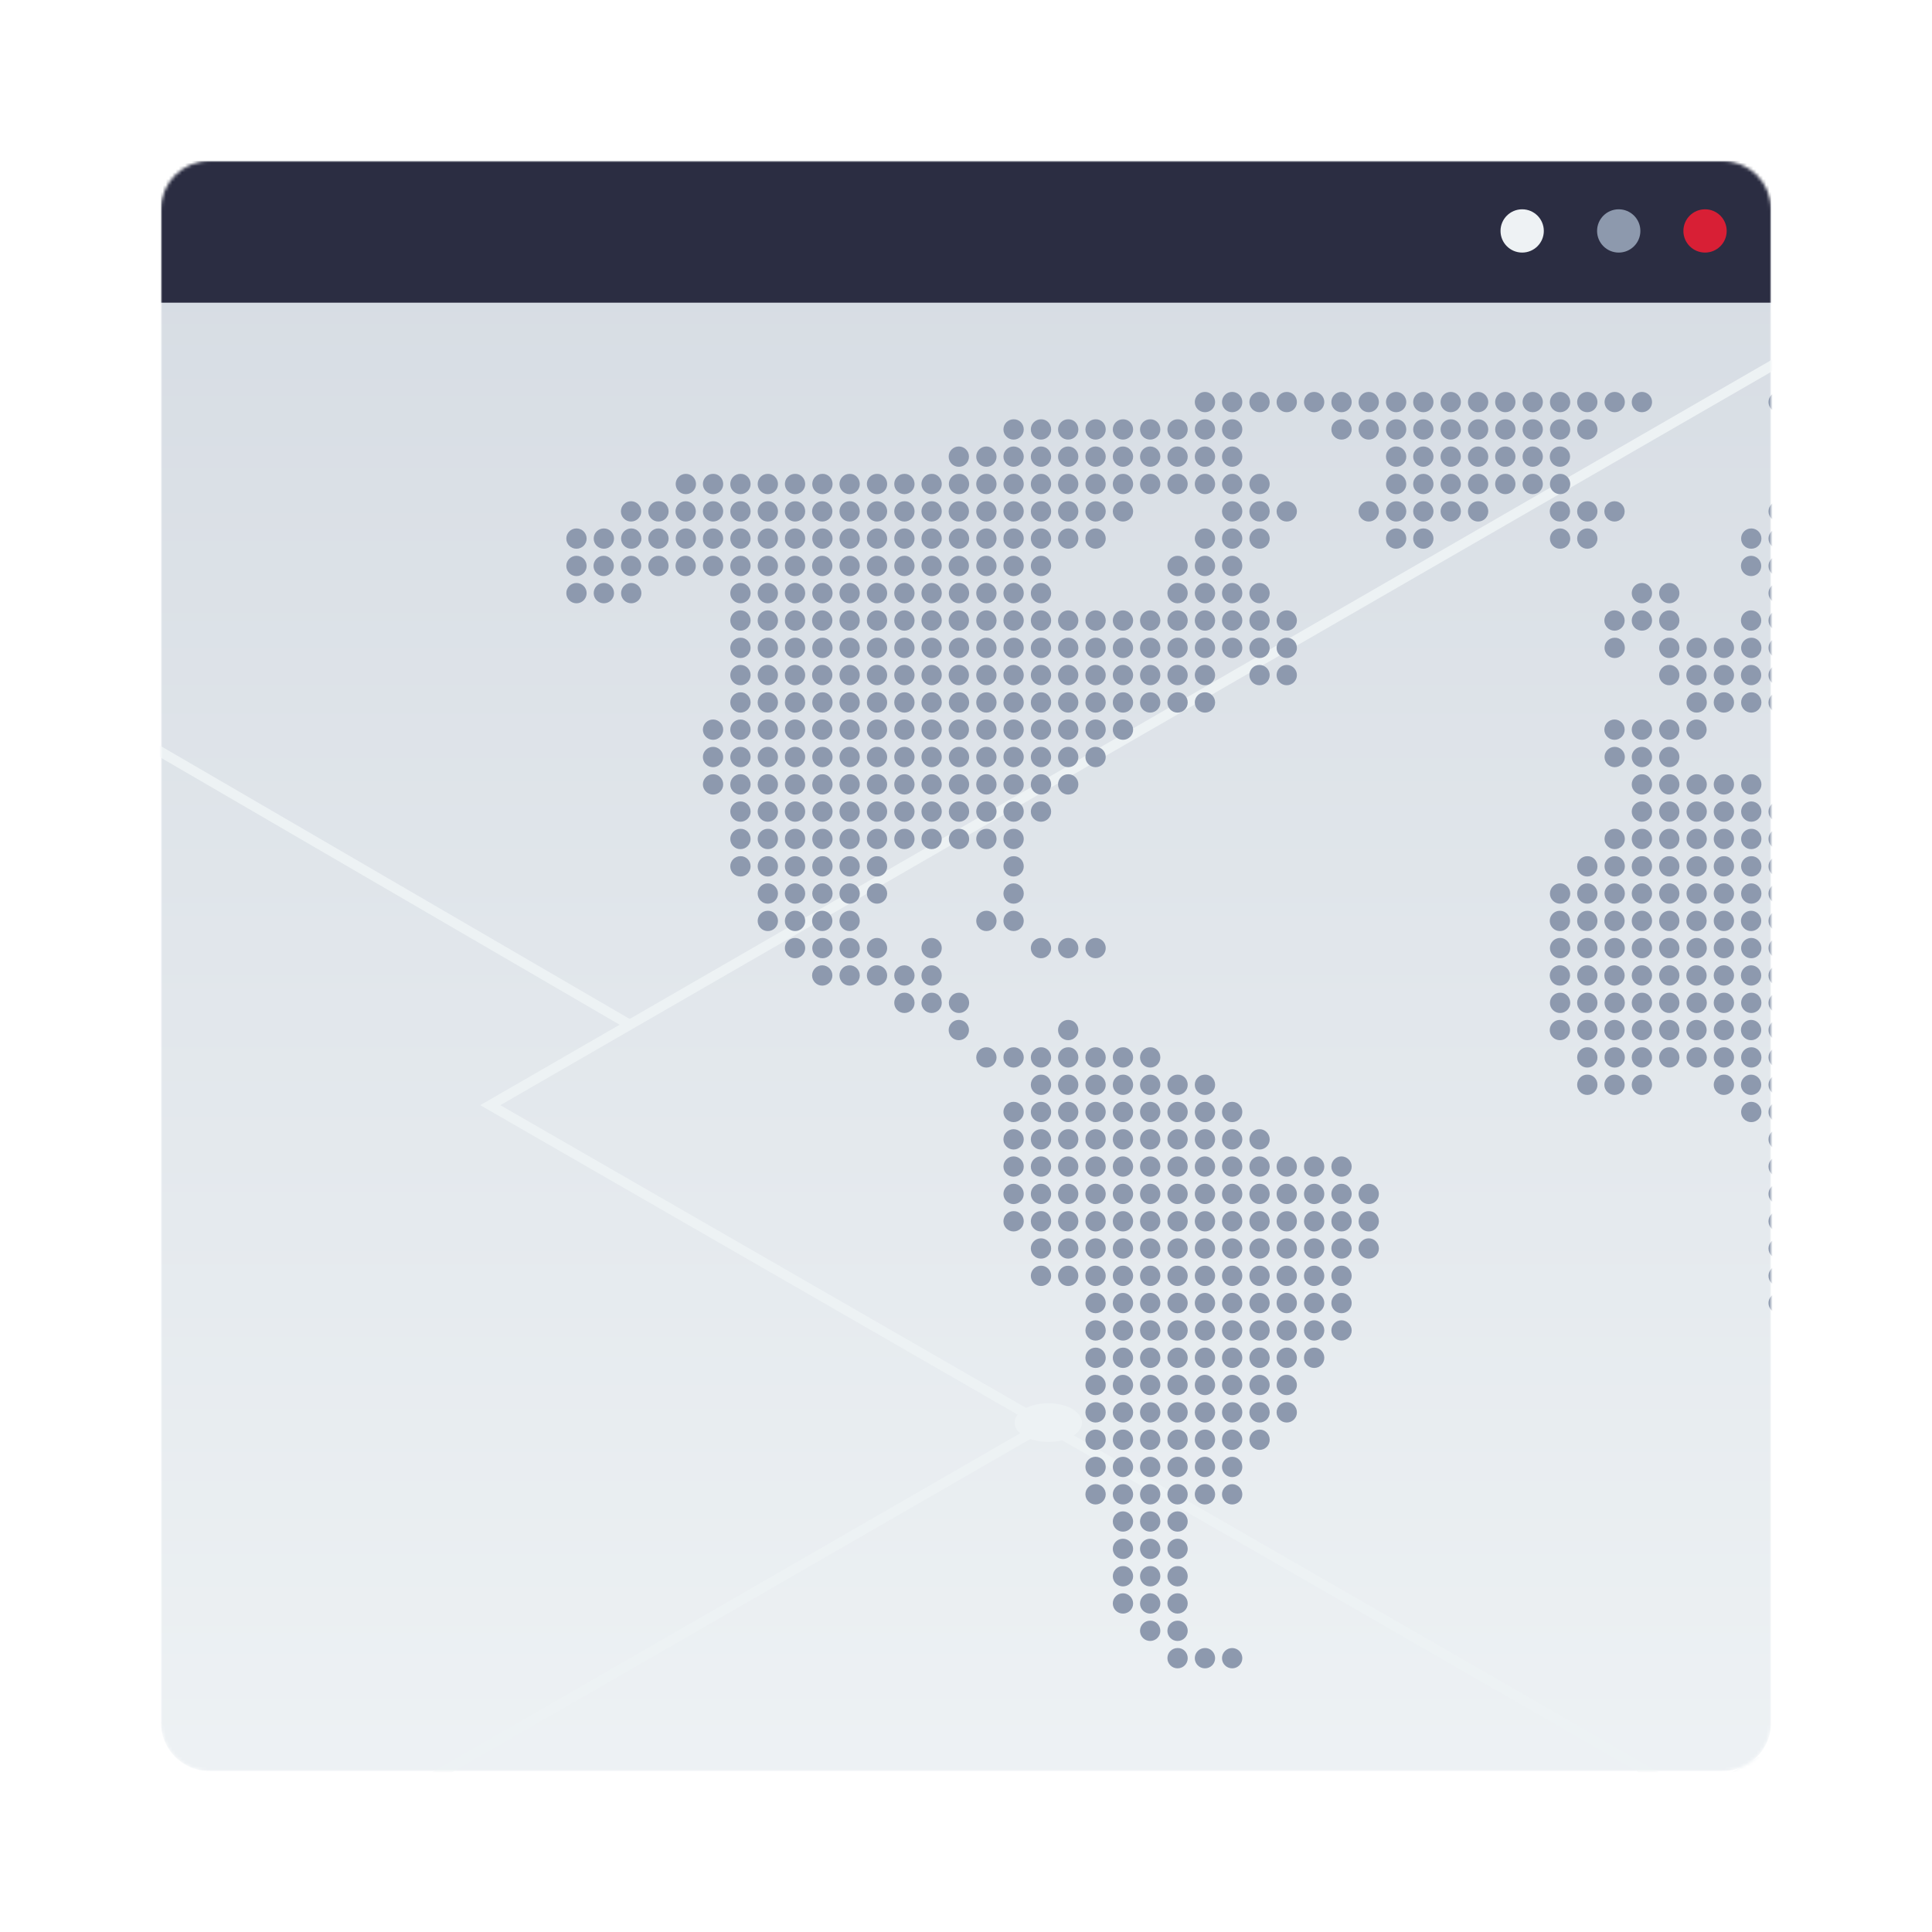 <svg xmlns="http://www.w3.org/2000/svg" fill="none" viewBox="0 0 600 600">
  <defs/>
  <g filter="url(#filter0_d)">
    <mask id="a" width="750" height="750" x="50" y="25" mask-type="alpha" maskUnits="userSpaceOnUse">
      <path fill="#8D99AD" d="M535 525H65c-8.3 0-15-6.7-15-15V40c0-8.3 6.7-15 15-15h470c8.3 0 15 6.7 15 15v470c0 8.3-6.7 15-15 15z"/>
    </mask>
    <g mask="url(#a)">
      <path fill="#EDF2F4" d="M535 525H65c-8.3 0-15-6.7-15-15V40c0-8.3 6.7-15 15-15h470c8.3 0 15 6.7 15 15v470c0 8.3-6.7 15-15 15z"/>
      <path fill="url(#paint0_linear)" d="M535 525H65c-8.3 0-15-6.7-15-15V40c0-8.3 6.7-15 15-15h470c8.3 0 15 6.7 15 15v470c0 8.3-6.7 15-15 15z" opacity=".25"/>
      <path fill="#EDF2F4" d="M526.628 535.584l-.802-.445-376.682-216.914 2.316-1.336L612.157 51l.802.445L989.642 268.359l-2.317 1.336-460.697 265.889zM155.38 318.225l371.159 213.708 456.777-263.574L612.157 54.651 155.38 318.225z"/>
      <path fill="#EDF2F4" d="M324.803 415.513L73.531 560.392l1.558 2.7L326.361 418.213l-1.558-2.7zM-3.431 175.643L-5 178.336l199.799 116.276 1.569-2.693L-3.431 175.643z"/>
      <path fill="#EDF2F4" d="M332.941 421.072c-4.098 2.315-10.691 2.315-14.789 0-4.098-2.315-4.098-6.144 0-8.548 4.098-2.315 10.691-2.315 14.789 0 4.099 2.404 4.099 6.233 0 8.548z"/>
      <path fill="#8D99AE" d="M377.363 99.868c0 1.745-1.409 3.153-3.155 3.153-1.746 0-3.154-1.408-3.154-3.153 0-1.745 1.408-3.153 3.154-3.153 1.69 0 3.155 1.407 3.155 3.153zM385.812 99.868c0 1.745-1.408 3.153-3.154 3.153-1.747 0-3.155-1.408-3.155-3.153 0-1.745 1.408-3.153 3.155-3.153 1.746 0 3.154 1.407 3.154 3.153zM394.318 99.868c0 1.745-1.408 3.153-3.155 3.153-1.746 0-3.154-1.408-3.154-3.153 0-1.745 1.408-3.153 3.154-3.153 1.69 0 3.155 1.407 3.155 3.153zM402.767 99.868c0 1.745-1.408 3.153-3.154 3.153s-3.155-1.408-3.155-3.153c0-1.745 1.409-3.153 3.155-3.153 1.746 0 3.154 1.407 3.154 3.153zM411.273 99.868c0 1.745-1.408 3.153-3.155 3.153-1.746 0-3.154-1.408-3.154-3.153 0-1.745 1.408-3.153 3.154-3.153 1.747 0 3.155 1.407 3.155 3.153zM419.779 99.868c0 1.745-1.409 3.153-3.155 3.153-1.746 0-3.154-1.408-3.154-3.153 0-1.745 1.408-3.153 3.154-3.153 1.69 0 3.155 1.407 3.155 3.153zM428.228 99.868c0 1.745-1.408 3.153-3.154 3.153-1.747 0-3.155-1.408-3.155-3.153 0-1.745 1.408-3.153 3.155-3.153 1.746 0 3.154 1.407 3.154 3.153zM436.734 99.868c0 1.745-1.409 3.153-3.155 3.153-1.746 0-3.154-1.408-3.154-3.153 0-1.745 1.408-3.153 3.154-3.153s3.155 1.407 3.155 3.153zM445.183 99.868c0 1.745-1.408 3.153-3.154 3.153-1.747 0-3.155-1.408-3.155-3.153 0-1.745 1.408-3.153 3.155-3.153 1.746 0 3.154 1.407 3.154 3.153zM453.689 99.868c0 1.745-1.408 3.153-3.155 3.153-1.746 0-3.154-1.408-3.154-3.153 0-1.745 1.408-3.153 3.154-3.153 1.747 0 3.155 1.407 3.155 3.153zM462.195 99.868c0 1.745-1.409 3.153-3.155 3.153-1.746 0-3.154-1.408-3.154-3.153 0-1.745 1.408-3.153 3.154-3.153 1.69 0 3.155 1.407 3.155 3.153zM470.644 99.868c0 1.745-1.408 3.153-3.155 3.153-1.746 0-3.154-1.408-3.154-3.153 0-1.745 1.408-3.153 3.154-3.153 1.747 0 3.155 1.407 3.155 3.153zM479.15 99.868c0 1.745-1.409 3.153-3.155 3.153-1.746 0-3.154-1.408-3.154-3.153 0-1.745 1.408-3.153 3.154-3.153s3.155 1.407 3.155 3.153zM487.655 99.868c0 1.745-1.408 3.153-3.154 3.153s-3.155-1.408-3.155-3.153c0-1.745 1.409-3.153 3.155-3.153 1.69 0 3.154 1.407 3.154 3.153zM496.105 99.868c0 1.745-1.409 3.153-3.155 3.153-1.746 0-3.154-1.408-3.154-3.153 0-1.745 1.408-3.153 3.154-3.153s3.155 1.407 3.155 3.153zM504.61 99.868c0 1.745-1.408 3.153-3.154 3.153s-3.154-1.408-3.154-3.153c0-1.745 1.408-3.153 3.154-3.153s3.154 1.407 3.154 3.153zM513.06 99.868c0 1.745-1.408 3.153-3.155 3.153-1.746 0-3.154-1.408-3.154-3.153 0-1.745 1.408-3.153 3.154-3.153 1.747 0 3.155 1.407 3.155 3.153zM555.532 99.868c0 1.745-1.408 3.153-3.154 3.153-1.747 0-3.155-1.408-3.155-3.153 0-1.745 1.408-3.153 3.155-3.153 1.689 0 3.154 1.407 3.154 3.153zM317.935 108.369c0 1.745-1.408 3.153-3.154 3.153s-3.154-1.408-3.154-3.153 1.408-3.153 3.154-3.153c1.746-.056 3.154 1.352 3.154 3.153zM326.441 108.369c0 1.745-1.408 3.153-3.154 3.153-1.747 0-3.155-1.408-3.155-3.153s1.408-3.153 3.155-3.153c1.746-.056 3.154 1.352 3.154 3.153zM334.891 108.369c0 1.745-1.409 3.153-3.155 3.153-1.746 0-3.154-1.408-3.154-3.153s1.408-3.153 3.154-3.153c1.746-.056 3.155 1.352 3.155 3.153zM343.396 108.369c0 1.745-1.408 3.153-3.154 3.153s-3.155-1.408-3.155-3.153 1.409-3.153 3.155-3.153c1.746-.056 3.154 1.352 3.154 3.153zM351.902 108.369c0 1.745-1.408 3.153-3.154 3.153-1.747 0-3.155-1.408-3.155-3.153s1.408-3.153 3.155-3.153c1.689-.056 3.154 1.352 3.154 3.153zM360.351 108.369c0 1.745-1.408 3.153-3.154 3.153s-3.155-1.408-3.155-3.153 1.409-3.153 3.155-3.153c1.746-.056 3.154 1.352 3.154 3.153zM368.857 108.369c0 1.745-1.408 3.153-3.154 3.153-1.747 0-3.155-1.408-3.155-3.153s1.408-3.153 3.155-3.153c1.746-.056 3.154 1.352 3.154 3.153zM377.363 108.369c0 1.745-1.409 3.153-3.155 3.153-1.746 0-3.154-1.408-3.154-3.153s1.408-3.153 3.154-3.153c1.69-.056 3.155 1.352 3.155 3.153zM385.812 108.369c0 1.745-1.408 3.153-3.154 3.153-1.747 0-3.155-1.408-3.155-3.153s1.408-3.153 3.155-3.153c1.746-.056 3.154 1.352 3.154 3.153zM419.779 108.369c0 1.745-1.409 3.153-3.155 3.153-1.746 0-3.154-1.408-3.154-3.153s1.408-3.153 3.154-3.153c1.69-.056 3.155 1.352 3.155 3.153zM428.228 108.369c0 1.745-1.408 3.153-3.154 3.153-1.747 0-3.155-1.408-3.155-3.153s1.408-3.153 3.155-3.153c1.746-.056 3.154 1.352 3.154 3.153zM436.734 108.369c0 1.745-1.409 3.153-3.155 3.153-1.746 0-3.154-1.408-3.154-3.153s1.408-3.153 3.154-3.153c1.746-.056 3.155 1.352 3.155 3.153zM445.183 108.369c0 1.745-1.408 3.153-3.154 3.153-1.747 0-3.155-1.408-3.155-3.153s1.408-3.153 3.155-3.153c1.746 0 3.154 1.352 3.154 3.153zM453.689 108.369c0 1.745-1.408 3.153-3.155 3.153-1.746 0-3.154-1.408-3.154-3.153s1.408-3.153 3.154-3.153c1.747-.056 3.155 1.352 3.155 3.153zM462.195 108.369c0 1.745-1.409 3.153-3.155 3.153-1.746 0-3.154-1.408-3.154-3.153s1.408-3.153 3.154-3.153c1.69-.056 3.155 1.352 3.155 3.153zM470.644 108.369c0 1.745-1.408 3.153-3.155 3.153-1.746 0-3.154-1.408-3.154-3.153s1.408-3.153 3.154-3.153c1.747-.056 3.155 1.352 3.155 3.153zM479.15 108.369c0 1.745-1.409 3.153-3.155 3.153-1.746 0-3.154-1.408-3.154-3.153s1.408-3.153 3.154-3.153c1.746-.056 3.155 1.352 3.155 3.153zM487.655 108.369c0 1.745-1.408 3.153-3.154 3.153s-3.155-1.408-3.155-3.153 1.409-3.153 3.155-3.153c1.69-.056 3.154 1.352 3.154 3.153zM496.105 108.369c0 1.745-1.409 3.153-3.155 3.153-1.746 0-3.154-1.408-3.154-3.153s1.408-3.153 3.154-3.153c1.746-.056 3.155 1.352 3.155 3.153zM297.77 119.967c1.742 0 3.154-1.412 3.154-3.153s-1.412-3.153-3.154-3.153c-1.743 0-3.155 1.412-3.155 3.153s1.412 3.153 3.155 3.153zM309.486 116.814c0 1.745-1.408 3.153-3.154 3.153-1.747 0-3.155-1.408-3.155-3.153s1.408-3.153 3.155-3.153c1.69 0 3.154 1.408 3.154 3.153zM314.781 119.967c1.742 0 3.154-1.412 3.154-3.153s-1.412-3.153-3.154-3.153-3.154 1.412-3.154 3.153 1.412 3.153 3.154 3.153zM326.441 116.814c0 1.745-1.408 3.153-3.154 3.153-1.747 0-3.155-1.408-3.155-3.153s1.408-3.153 3.155-3.153c1.746 0 3.154 1.408 3.154 3.153zM334.891 116.814c0 1.745-1.409 3.153-3.155 3.153-1.746 0-3.154-1.408-3.154-3.153s1.408-3.153 3.154-3.153 3.155 1.408 3.155 3.153zM340.242 119.967c1.742 0 3.154-1.412 3.154-3.153s-1.412-3.153-3.154-3.153-3.155 1.412-3.155 3.153 1.413 3.153 3.155 3.153zM351.902 116.814c0 1.745-1.408 3.153-3.154 3.153-1.747 0-3.155-1.408-3.155-3.153s1.408-3.153 3.155-3.153c1.689 0 3.154 1.408 3.154 3.153zM357.197 119.967c1.742 0 3.154-1.412 3.154-3.153s-1.412-3.153-3.154-3.153-3.155 1.412-3.155 3.153 1.413 3.153 3.155 3.153zM368.857 116.814c0 1.745-1.408 3.153-3.154 3.153-1.747 0-3.155-1.408-3.155-3.153s1.408-3.153 3.155-3.153c1.746 0 3.154 1.408 3.154 3.153zM377.363 116.814c0 1.745-1.409 3.153-3.155 3.153-1.746 0-3.154-1.408-3.154-3.153s1.408-3.153 3.154-3.153c1.69 0 3.155 1.408 3.155 3.153zM382.658 119.967c1.742 0 3.154-1.412 3.154-3.153s-1.412-3.153-3.154-3.153-3.155 1.412-3.155 3.153 1.413 3.153 3.155 3.153zM436.734 116.814c0 1.745-1.409 3.153-3.155 3.153-1.746 0-3.154-1.408-3.154-3.153s1.408-3.153 3.154-3.153 3.155 1.408 3.155 3.153zM442.029 119.967c1.742 0 3.154-1.412 3.154-3.153s-1.412-3.153-3.154-3.153-3.155 1.412-3.155 3.153 1.413 3.153 3.155 3.153zM453.689 116.814c0 1.745-1.408 3.153-3.155 3.153-1.746 0-3.154-1.408-3.154-3.153s1.408-3.153 3.154-3.153c1.747 0 3.155 1.408 3.155 3.153zM462.195 116.814c0 1.745-1.409 3.153-3.155 3.153-1.746 0-3.154-1.408-3.154-3.153s1.408-3.153 3.154-3.153c1.69 0 3.155 1.408 3.155 3.153zM470.644 116.814c0 1.745-1.408 3.153-3.155 3.153-1.746 0-3.154-1.408-3.154-3.153s1.408-3.153 3.154-3.153c1.747 0 3.155 1.408 3.155 3.153zM479.15 116.814c0 1.745-1.409 3.153-3.155 3.153-1.746 0-3.154-1.408-3.154-3.153s1.408-3.153 3.154-3.153 3.155 1.408 3.155 3.153zM484.445 119.967c1.742 0 3.154-1.412 3.154-3.153s-1.412-3.153-3.154-3.153c-1.743 0-3.155 1.412-3.155 3.153s1.412 3.153 3.155 3.153zM216.149 125.315c0 1.746-1.409 3.153-3.155 3.153-1.746 0-3.154-1.407-3.154-3.153 0-1.745 1.408-3.152 3.154-3.152s3.155 1.407 3.155 3.152zM224.598 125.315c0 1.746-1.408 3.153-3.155 3.153-1.746 0-3.154-1.407-3.154-3.153 0-1.745 1.408-3.152 3.154-3.152 1.747-.057 3.155 1.407 3.155 3.152zM233.104 125.315c0 1.746-1.409 3.153-3.155 3.153-1.746 0-3.154-1.407-3.154-3.153 0-1.745 1.408-3.152 3.154-3.152 1.746-.057 3.155 1.407 3.155 3.152zM241.609 125.315c0 1.746-1.408 3.153-3.154 3.153s-3.154-1.407-3.154-3.153c0-1.745 1.408-3.152 3.154-3.152 1.69-.057 3.154 1.407 3.154 3.152zM250.059 125.315c0 1.746-1.409 3.153-3.155 3.153-1.746 0-3.154-1.407-3.154-3.153 0-1.745 1.408-3.152 3.154-3.152 1.746-.057 3.155 1.407 3.155 3.152zM258.564 125.315c0 1.746-1.408 3.153-3.154 3.153s-3.154-1.407-3.154-3.153c0-1.745 1.408-3.152 3.154-3.152 1.746-.057 3.154 1.407 3.154 3.152zM267.014 125.315c0 1.746-1.408 3.153-3.155 3.153-1.746 0-3.154-1.407-3.154-3.153 0-1.745 1.408-3.152 3.154-3.152 1.747-.057 3.155 1.407 3.155 3.152zM275.52 125.315c0 1.746-1.409 3.153-3.155 3.153-1.746 0-3.154-1.407-3.154-3.153 0-1.745 1.408-3.152 3.154-3.152 1.746-.057 3.155 1.407 3.155 3.152zM284.025 125.315c0 1.746-1.408 3.153-3.154 3.153s-3.155-1.407-3.155-3.153c0-1.745 1.409-3.152 3.155-3.152 1.69-.057 3.154 1.407 3.154 3.152zM292.475 125.315c0 1.746-1.409 3.153-3.155 3.153-1.746 0-3.154-1.407-3.154-3.153 0-1.745 1.408-3.152 3.154-3.152 1.746-.057 3.155 1.407 3.155 3.152zM300.98 125.315c0 1.746-1.408 3.153-3.154 3.153s-3.155-1.407-3.155-3.153c0-1.745 1.409-3.152 3.155-3.152 1.746-.057 3.154 1.407 3.154 3.152zM309.486 125.315c0 1.746-1.408 3.153-3.154 3.153-1.747 0-3.155-1.407-3.155-3.153 0-1.745 1.408-3.152 3.155-3.152 1.69-.057 3.154 1.407 3.154 3.152zM317.935 125.315c0 1.746-1.408 3.153-3.154 3.153s-3.154-1.407-3.154-3.153c0-1.745 1.408-3.152 3.154-3.152 1.746-.057 3.154 1.407 3.154 3.152zM326.441 125.315c0 1.746-1.408 3.153-3.154 3.153-1.747 0-3.155-1.407-3.155-3.153 0-1.745 1.408-3.152 3.155-3.152 1.746-.057 3.154 1.407 3.154 3.152zM334.891 125.315c0 1.746-1.409 3.153-3.155 3.153-1.746 0-3.154-1.407-3.154-3.153 0-1.745 1.408-3.152 3.154-3.152 1.746-.057 3.155 1.407 3.155 3.152zM343.396 125.315c0 1.746-1.408 3.153-3.154 3.153s-3.155-1.407-3.155-3.153c0-1.745 1.409-3.152 3.155-3.152 1.746-.057 3.154 1.407 3.154 3.152zM351.902 125.315c0 1.746-1.408 3.153-3.154 3.153-1.747 0-3.155-1.407-3.155-3.153 0-1.745 1.408-3.152 3.155-3.152 1.689-.057 3.154 1.407 3.154 3.152zM360.351 125.315c0 1.746-1.408 3.153-3.154 3.153s-3.155-1.407-3.155-3.153c0-1.745 1.409-3.152 3.155-3.152 1.746-.057 3.154 1.407 3.154 3.152zM368.857 125.315c0 1.746-1.408 3.153-3.154 3.153-1.747 0-3.155-1.407-3.155-3.153 0-1.745 1.408-3.152 3.155-3.152 1.746-.057 3.154 1.407 3.154 3.152zM377.363 125.315c0 1.746-1.409 3.153-3.155 3.153-1.746 0-3.154-1.407-3.154-3.153 0-1.745 1.408-3.152 3.154-3.152 1.69-.057 3.155 1.407 3.155 3.152zM385.812 125.315c0 1.746-1.408 3.153-3.154 3.153-1.747 0-3.155-1.407-3.155-3.153 0-1.745 1.408-3.152 3.155-3.152 1.746-.057 3.154 1.407 3.154 3.152zM394.318 125.315c0 1.746-1.408 3.153-3.155 3.153-1.746 0-3.154-1.407-3.154-3.153 0-1.745 1.408-3.152 3.154-3.152 1.69-.057 3.155 1.407 3.155 3.152zM436.734 125.315c0 1.746-1.409 3.153-3.155 3.153-1.746 0-3.154-1.407-3.154-3.153 0-1.745 1.408-3.152 3.154-3.152 1.746-.057 3.155 1.407 3.155 3.152zM445.183 125.315c0 1.746-1.408 3.153-3.154 3.153-1.747 0-3.155-1.407-3.155-3.153 0-1.745 1.408-3.152 3.155-3.152 1.746 0 3.154 1.407 3.154 3.152zM453.689 125.315c0 1.746-1.408 3.153-3.155 3.153-1.746 0-3.154-1.407-3.154-3.153 0-1.745 1.408-3.152 3.154-3.152 1.747-.057 3.155 1.407 3.155 3.152zM462.195 125.315c0 1.746-1.409 3.153-3.155 3.153-1.746 0-3.154-1.407-3.154-3.153 0-1.745 1.408-3.152 3.154-3.152 1.69-.057 3.155 1.407 3.155 3.152zM470.644 125.315c0 1.746-1.408 3.153-3.155 3.153-1.746 0-3.154-1.407-3.154-3.153 0-1.745 1.408-3.152 3.154-3.152 1.747-.057 3.155 1.407 3.155 3.152zM479.15 125.315c0 1.746-1.409 3.153-3.155 3.153-1.746 0-3.154-1.407-3.154-3.153 0-1.745 1.408-3.152 3.154-3.152 1.746-.057 3.155 1.407 3.155 3.152zM487.655 125.315c0 1.746-1.408 3.153-3.154 3.153s-3.155-1.407-3.155-3.153c0-1.745 1.409-3.152 3.155-3.152 1.69-.057 3.154 1.407 3.154 3.152zM195.983 136.969c1.742 0 3.154-1.411 3.154-3.153 0-1.741-1.412-3.152-3.154-3.152s-3.155 1.411-3.155 3.152c0 1.742 1.413 3.153 3.155 3.153zM207.643 133.817c0 1.745-1.408 3.152-3.155 3.152-1.746 0-3.154-1.407-3.154-3.152 0-1.746 1.408-3.153 3.154-3.153 1.747-.057 3.155 1.351 3.155 3.153zM212.938 136.969c1.742 0 3.154-1.411 3.154-3.153 0-1.741-1.412-3.152-3.154-3.152s-3.155 1.411-3.155 3.152c0 1.742 1.413 3.153 3.155 3.153zM224.598 133.817c0 1.745-1.408 3.152-3.155 3.152-1.746 0-3.154-1.407-3.154-3.152 0-1.746 1.408-3.153 3.154-3.153 1.747-.057 3.155 1.351 3.155 3.153zM233.104 133.817c0 1.745-1.409 3.152-3.155 3.152-1.746 0-3.154-1.407-3.154-3.152 0-1.746 1.408-3.153 3.154-3.153 1.746-.057 3.155 1.351 3.155 3.153zM241.609 133.817c0 1.745-1.408 3.152-3.154 3.152s-3.154-1.407-3.154-3.152c0-1.746 1.408-3.153 3.154-3.153 1.69-.057 3.154 1.351 3.154 3.153zM250.059 133.817c0 1.745-1.409 3.152-3.155 3.152-1.746 0-3.154-1.407-3.154-3.152 0-1.746 1.408-3.153 3.154-3.153 1.746-.057 3.155 1.351 3.155 3.153zM255.354 136.969c1.742 0 3.154-1.411 3.154-3.153 0-1.741-1.412-3.152-3.154-3.152s-3.155 1.411-3.155 3.152c0 1.742 1.413 3.153 3.155 3.153zM267.014 133.817c0 1.745-1.408 3.152-3.155 3.152-1.746 0-3.154-1.407-3.154-3.152 0-1.746 1.408-3.153 3.154-3.153 1.747-.057 3.155 1.351 3.155 3.153zM272.365 136.969c1.742 0 3.155-1.411 3.155-3.153 0-1.741-1.413-3.152-3.155-3.152-1.742 0-3.154 1.411-3.154 3.152 0 1.742 1.412 3.153 3.154 3.153zM284.025 133.817c0 1.745-1.408 3.152-3.154 3.152s-3.155-1.407-3.155-3.152c0-1.746 1.409-3.153 3.155-3.153 1.69-.057 3.154 1.351 3.154 3.153zM292.475 133.817c0 1.745-1.409 3.152-3.155 3.152-1.746 0-3.154-1.407-3.154-3.152 0-1.746 1.408-3.153 3.154-3.153 1.746-.057 3.155 1.351 3.155 3.153zM297.77 136.969c1.742 0 3.154-1.411 3.154-3.153 0-1.741-1.412-3.152-3.154-3.152-1.743 0-3.155 1.411-3.155 3.152 0 1.742 1.412 3.153 3.155 3.153zM309.486 133.817c0 1.745-1.408 3.152-3.154 3.152-1.747 0-3.155-1.407-3.155-3.152 0-1.746 1.408-3.153 3.155-3.153 1.69-.057 3.154 1.351 3.154 3.153zM314.781 136.969c1.742 0 3.154-1.411 3.154-3.153 0-1.741-1.412-3.152-3.154-3.152s-3.154 1.411-3.154 3.152c0 1.742 1.412 3.153 3.154 3.153zM326.441 133.817c0 1.745-1.408 3.152-3.154 3.152-1.747 0-3.155-1.407-3.155-3.152 0-1.746 1.408-3.153 3.155-3.153 1.746-.057 3.154 1.351 3.154 3.153zM334.891 133.817c0 1.745-1.409 3.152-3.155 3.152-1.746 0-3.154-1.407-3.154-3.152 0-1.746 1.408-3.153 3.154-3.153 1.746-.057 3.155 1.351 3.155 3.153zM340.242 136.969c1.742 0 3.154-1.411 3.154-3.153 0-1.741-1.412-3.152-3.154-3.152s-3.155 1.411-3.155 3.152c0 1.742 1.413 3.153 3.155 3.153zM351.902 133.817c0 1.745-1.408 3.152-3.154 3.152-1.747 0-3.155-1.407-3.155-3.152 0-1.746 1.408-3.153 3.155-3.153 1.689-.057 3.154 1.351 3.154 3.153zM382.658 136.969c1.742 0 3.154-1.411 3.154-3.153 0-1.741-1.412-3.152-3.154-3.152s-3.155 1.411-3.155 3.152c0 1.742 1.413 3.153 3.155 3.153zM394.318 133.817c0 1.745-1.408 3.152-3.155 3.152-1.746 0-3.154-1.407-3.154-3.152 0-1.746 1.408-3.153 3.154-3.153 1.69-.057 3.155 1.351 3.155 3.153zM399.613 136.969c1.742 0 3.154-1.411 3.154-3.153 0-1.741-1.412-3.152-3.154-3.152s-3.155 1.411-3.155 3.152c0 1.742 1.413 3.153 3.155 3.153zM428.228 133.817c0 1.745-1.408 3.152-3.154 3.152-1.747 0-3.155-1.407-3.155-3.152 0-1.746 1.408-3.153 3.155-3.153 1.746-.057 3.154 1.351 3.154 3.153zM436.734 133.817c0 1.745-1.409 3.152-3.155 3.152-1.746 0-3.154-1.407-3.154-3.152 0-1.746 1.408-3.153 3.154-3.153 1.746-.057 3.155 1.351 3.155 3.153zM442.029 136.969c1.742 0 3.154-1.411 3.154-3.153 0-1.741-1.412-3.152-3.154-3.152s-3.155 1.411-3.155 3.152c0 1.742 1.413 3.153 3.155 3.153zM453.689 133.817c0 1.745-1.408 3.152-3.155 3.152-1.746 0-3.154-1.407-3.154-3.152 0-1.746 1.408-3.153 3.154-3.153 1.747-.057 3.155 1.351 3.155 3.153zM462.195 133.817c0 1.745-1.409 3.152-3.155 3.152-1.746 0-3.154-1.407-3.154-3.152 0-1.746 1.408-3.153 3.154-3.153 1.69-.057 3.155 1.351 3.155 3.153zM484.445 136.969c1.742 0 3.154-1.411 3.154-3.153 0-1.741-1.412-3.152-3.154-3.152-1.743 0-3.155 1.411-3.155 3.152 0 1.742 1.412 3.153 3.155 3.153zM496.105 133.817c0 1.745-1.409 3.152-3.155 3.152-1.746 0-3.154-1.407-3.154-3.152 0-1.746 1.408-3.153 3.154-3.153 1.746-.057 3.155 1.351 3.155 3.153zM501.4 136.969c1.742 0 3.154-1.411 3.154-3.153 0-1.741-1.412-3.152-3.154-3.152s-3.155 1.411-3.155 3.152c0 1.742 1.413 3.153 3.155 3.153zM555.532 133.817c0 1.745-1.408 3.152-3.154 3.152-1.747 0-3.155-1.407-3.155-3.152 0-1.746 1.408-3.153 3.155-3.153 1.689-.057 3.154 1.351 3.154 3.153zM182.182 142.261c0 1.746-1.408 3.153-3.154 3.153-1.747 0-3.155-1.407-3.155-3.153 0-1.745 1.408-3.152 3.155-3.152 1.746 0 3.154 1.407 3.154 3.152zM190.688 142.261c0 1.746-1.408 3.153-3.155 3.153-1.746 0-3.154-1.407-3.154-3.153 0-1.745 1.408-3.152 3.154-3.152 1.747 0 3.155 1.407 3.155 3.152zM199.193 142.261c0 1.746-1.408 3.153-3.154 3.153s-3.154-1.407-3.154-3.153c0-1.745 1.408-3.152 3.154-3.152s3.154 1.407 3.154 3.152zM207.643 142.261c0 1.746-1.408 3.153-3.155 3.153-1.746 0-3.154-1.407-3.154-3.153 0-1.745 1.408-3.152 3.154-3.152 1.747 0 3.155 1.407 3.155 3.152zM216.149 142.261c0 1.746-1.409 3.153-3.155 3.153-1.746 0-3.154-1.407-3.154-3.153 0-1.745 1.408-3.152 3.154-3.152s3.155 1.407 3.155 3.152zM224.598 142.261c0 1.746-1.408 3.153-3.155 3.153-1.746 0-3.154-1.407-3.154-3.153 0-1.745 1.408-3.152 3.154-3.152 1.747 0 3.155 1.407 3.155 3.152zM233.104 142.261c0 1.746-1.409 3.153-3.155 3.153-1.746 0-3.154-1.407-3.154-3.153 0-1.745 1.408-3.152 3.154-3.152s3.155 1.407 3.155 3.152zM241.609 142.261c0 1.746-1.408 3.153-3.154 3.153s-3.154-1.407-3.154-3.153c0-1.745 1.408-3.152 3.154-3.152 1.69 0 3.154 1.407 3.154 3.152zM250.059 142.261c0 1.746-1.409 3.153-3.155 3.153-1.746 0-3.154-1.407-3.154-3.153 0-1.745 1.408-3.152 3.154-3.152s3.155 1.407 3.155 3.152zM258.564 142.261c0 1.746-1.408 3.153-3.154 3.153s-3.154-1.407-3.154-3.153c0-1.745 1.408-3.152 3.154-3.152s3.154 1.407 3.154 3.152zM267.014 142.261c0 1.746-1.408 3.153-3.155 3.153-1.746 0-3.154-1.407-3.154-3.153 0-1.745 1.408-3.152 3.154-3.152 1.747 0 3.155 1.407 3.155 3.152zM275.52 142.261c0 1.746-1.409 3.153-3.155 3.153-1.746 0-3.154-1.407-3.154-3.153 0-1.745 1.408-3.152 3.154-3.152s3.155 1.407 3.155 3.152zM284.025 142.261c0 1.746-1.408 3.153-3.154 3.153s-3.155-1.407-3.155-3.153c0-1.745 1.409-3.152 3.155-3.152 1.69 0 3.154 1.407 3.154 3.152zM292.475 142.261c0 1.746-1.409 3.153-3.155 3.153-1.746 0-3.154-1.407-3.154-3.153 0-1.745 1.408-3.152 3.154-3.152s3.155 1.407 3.155 3.152zM300.98 142.261c0 1.746-1.408 3.153-3.154 3.153s-3.155-1.407-3.155-3.153c0-1.745 1.409-3.152 3.155-3.152 1.746 0 3.154 1.407 3.154 3.152zM309.486 142.261c0 1.746-1.408 3.153-3.154 3.153-1.747 0-3.155-1.407-3.155-3.153 0-1.745 1.408-3.152 3.155-3.152 1.69 0 3.154 1.407 3.154 3.152zM317.935 142.261c0 1.746-1.408 3.153-3.154 3.153s-3.154-1.407-3.154-3.153c0-1.745 1.408-3.152 3.154-3.152s3.154 1.407 3.154 3.152zM326.441 142.261c0 1.746-1.408 3.153-3.154 3.153-1.747 0-3.155-1.407-3.155-3.153 0-1.745 1.408-3.152 3.155-3.152 1.746 0 3.154 1.407 3.154 3.152zM334.891 142.261c0 1.746-1.409 3.153-3.155 3.153-1.746 0-3.154-1.407-3.154-3.153 0-1.745 1.408-3.152 3.154-3.152s3.155 1.407 3.155 3.152zM343.396 142.261c0 1.746-1.408 3.153-3.154 3.153s-3.155-1.407-3.155-3.153c0-1.745 1.409-3.152 3.155-3.152 1.746 0 3.154 1.407 3.154 3.152zM377.363 142.261c0 1.746-1.409 3.153-3.155 3.153-1.746 0-3.154-1.407-3.154-3.153 0-1.745 1.408-3.152 3.154-3.152 1.69 0 3.155 1.407 3.155 3.152zM385.812 142.261c0 1.746-1.408 3.153-3.154 3.153-1.747 0-3.155-1.407-3.155-3.153 0-1.745 1.408-3.152 3.155-3.152 1.746 0 3.154 1.407 3.154 3.152zM394.318 142.261c0 1.746-1.408 3.153-3.155 3.153-1.746 0-3.154-1.407-3.154-3.153 0-1.745 1.408-3.152 3.154-3.152 1.69 0 3.155 1.407 3.155 3.152zM436.734 142.261c0 1.746-1.409 3.153-3.155 3.153-1.746 0-3.154-1.407-3.154-3.153 0-1.745 1.408-3.152 3.154-3.152s3.155 1.407 3.155 3.152zM445.183 142.261c0 1.746-1.408 3.153-3.154 3.153-1.747 0-3.155-1.407-3.155-3.153 0-1.745 1.408-3.152 3.155-3.152 1.746 0 3.154 1.407 3.154 3.152zM487.655 142.261c0 1.746-1.408 3.153-3.154 3.153s-3.155-1.407-3.155-3.153c0-1.745 1.409-3.152 3.155-3.152 1.69 0 3.154 1.407 3.154 3.152zM496.105 142.261c0 1.746-1.409 3.153-3.155 3.153-1.746 0-3.154-1.407-3.154-3.153 0-1.745 1.408-3.152 3.154-3.152s3.155 1.407 3.155 3.152zM547.026 142.261c0 1.746-1.408 3.153-3.154 3.153s-3.155-1.407-3.155-3.153c0-1.745 1.409-3.152 3.155-3.152 1.746 0 3.154 1.407 3.154 3.152zM555.532 142.261c0 1.746-1.408 3.153-3.154 3.153-1.747 0-3.155-1.407-3.155-3.153 0-1.745 1.408-3.152 3.155-3.152 1.689 0 3.154 1.407 3.154 3.152zM179.028 153.915c1.742 0 3.154-1.411 3.154-3.152 0-1.742-1.412-3.153-3.154-3.153-1.743 0-3.155 1.411-3.155 3.153 0 1.741 1.412 3.152 3.155 3.152zM187.477 153.915c1.742 0 3.154-1.411 3.154-3.152 0-1.742-1.412-3.153-3.154-3.153s-3.154 1.411-3.154 3.153c0 1.741 1.412 3.152 3.154 3.152zM195.983 153.915c1.742 0 3.154-1.411 3.154-3.152 0-1.742-1.412-3.153-3.154-3.153s-3.155 1.411-3.155 3.153c0 1.741 1.413 3.152 3.155 3.152zM207.643 150.763c0 1.745-1.408 3.152-3.155 3.152-1.746 0-3.154-1.407-3.154-3.152 0-1.746 1.408-3.153 3.154-3.153 1.747-.056 3.155 1.407 3.155 3.153zM212.938 153.915c1.742 0 3.154-1.411 3.154-3.152 0-1.742-1.412-3.153-3.154-3.153s-3.155 1.411-3.155 3.153c0 1.741 1.413 3.152 3.155 3.152zM224.598 150.763c0 1.745-1.408 3.152-3.155 3.152-1.746 0-3.154-1.407-3.154-3.152 0-1.746 1.408-3.153 3.154-3.153 1.747-.056 3.155 1.407 3.155 3.153zM233.104 150.763c0 1.745-1.409 3.152-3.155 3.152-1.746 0-3.154-1.407-3.154-3.152 0-1.746 1.408-3.153 3.154-3.153 1.746-.056 3.155 1.407 3.155 3.153zM241.609 150.763c0 1.745-1.408 3.152-3.154 3.152s-3.154-1.407-3.154-3.152c0-1.746 1.408-3.153 3.154-3.153 1.69-.056 3.154 1.407 3.154 3.153zM250.059 150.763c0 1.745-1.409 3.152-3.155 3.152-1.746 0-3.154-1.407-3.154-3.152 0-1.746 1.408-3.153 3.154-3.153 1.746-.056 3.155 1.407 3.155 3.153zM255.354 153.915c1.742 0 3.154-1.411 3.154-3.152 0-1.742-1.412-3.153-3.154-3.153s-3.155 1.411-3.155 3.153c0 1.741 1.413 3.152 3.155 3.152zM267.014 150.763c0 1.745-1.408 3.152-3.155 3.152-1.746 0-3.154-1.407-3.154-3.152 0-1.746 1.408-3.153 3.154-3.153 1.747-.056 3.155 1.407 3.155 3.153zM272.365 153.915c1.742 0 3.155-1.411 3.155-3.152 0-1.742-1.413-3.153-3.155-3.153-1.742 0-3.154 1.411-3.154 3.153 0 1.741 1.412 3.152 3.154 3.152zM284.025 150.763c0 1.745-1.408 3.152-3.154 3.152s-3.155-1.407-3.155-3.152c0-1.746 1.409-3.153 3.155-3.153 1.69-.056 3.154 1.407 3.154 3.153zM292.475 150.763c0 1.745-1.409 3.152-3.155 3.152-1.746 0-3.154-1.407-3.154-3.152 0-1.746 1.408-3.153 3.154-3.153 1.746-.056 3.155 1.407 3.155 3.153zM297.77 153.915c1.742 0 3.154-1.411 3.154-3.152 0-1.742-1.412-3.153-3.154-3.153-1.743 0-3.155 1.411-3.155 3.153 0 1.741 1.412 3.152 3.155 3.152zM309.486 150.763c0 1.745-1.408 3.152-3.154 3.152-1.747 0-3.155-1.407-3.155-3.152 0-1.746 1.408-3.153 3.155-3.153 1.69-.056 3.154 1.407 3.154 3.153zM314.781 153.915c1.742 0 3.154-1.411 3.154-3.152 0-1.742-1.412-3.153-3.154-3.153s-3.154 1.411-3.154 3.153c0 1.741 1.412 3.152 3.154 3.152zM326.441 150.763c0 1.745-1.408 3.152-3.154 3.152-1.747 0-3.155-1.407-3.155-3.152 0-1.746 1.408-3.153 3.155-3.153 1.746-.056 3.154 1.407 3.154 3.153zM368.857 150.763c0 1.745-1.408 3.152-3.154 3.152-1.747 0-3.155-1.407-3.155-3.152 0-1.746 1.408-3.153 3.155-3.153 1.746-.056 3.154 1.407 3.154 3.153zM377.363 150.763c0 1.745-1.409 3.152-3.155 3.152-1.746 0-3.154-1.407-3.154-3.152 0-1.746 1.408-3.153 3.154-3.153 1.69-.056 3.155 1.407 3.155 3.153zM382.658 153.915c1.742 0 3.154-1.411 3.154-3.152 0-1.742-1.412-3.153-3.154-3.153s-3.155 1.411-3.155 3.153c0 1.741 1.413 3.152 3.155 3.152zM543.815 153.915c1.743 0 3.155-1.411 3.155-3.152 0-1.742-1.412-3.153-3.155-3.153-1.742 0-3.154 1.411-3.154 3.153 0 1.741 1.412 3.152 3.154 3.152zM555.532 150.763c0 1.745-1.408 3.152-3.154 3.152-1.747 0-3.155-1.407-3.155-3.152 0-1.746 1.408-3.153 3.155-3.153 1.689-.056 3.154 1.407 3.154 3.153zM182.182 159.208c0 1.745-1.408 3.152-3.154 3.152-1.747 0-3.155-1.407-3.155-3.152 0-1.746 1.408-3.153 3.155-3.153 1.746 0 3.154 1.407 3.154 3.153zM190.688 159.208c0 1.745-1.408 3.152-3.155 3.152-1.746 0-3.154-1.407-3.154-3.152 0-1.746 1.408-3.153 3.154-3.153 1.747 0 3.155 1.407 3.155 3.153zM199.193 159.208c0 1.745-1.408 3.152-3.154 3.152s-3.154-1.407-3.154-3.152c0-1.746 1.408-3.153 3.154-3.153s3.154 1.407 3.154 3.153zM233.104 159.208c0 1.745-1.409 3.152-3.155 3.152-1.746 0-3.154-1.407-3.154-3.152 0-1.746 1.408-3.153 3.154-3.153s3.155 1.407 3.155 3.153zM241.609 159.208c0 1.745-1.408 3.152-3.154 3.152s-3.154-1.407-3.154-3.152c0-1.746 1.408-3.153 3.154-3.153 1.69 0 3.154 1.407 3.154 3.153zM250.059 159.208c0 1.745-1.409 3.152-3.155 3.152-1.746 0-3.154-1.407-3.154-3.152 0-1.746 1.408-3.153 3.154-3.153s3.155 1.407 3.155 3.153zM258.564 159.208c0 1.745-1.408 3.152-3.154 3.152s-3.154-1.407-3.154-3.152c0-1.746 1.408-3.153 3.154-3.153s3.154 1.407 3.154 3.153zM267.014 159.208c0 1.745-1.408 3.152-3.155 3.152-1.746 0-3.154-1.407-3.154-3.152 0-1.746 1.408-3.153 3.154-3.153 1.747 0 3.155 1.407 3.155 3.153zM275.52 159.208c0 1.745-1.409 3.152-3.155 3.152-1.746 0-3.154-1.407-3.154-3.152 0-1.746 1.408-3.153 3.154-3.153s3.155 1.407 3.155 3.153zM284.025 159.208c0 1.745-1.408 3.152-3.154 3.152s-3.155-1.407-3.155-3.152c0-1.746 1.409-3.153 3.155-3.153 1.69 0 3.154 1.407 3.154 3.153zM292.475 159.208c0 1.745-1.409 3.152-3.155 3.152-1.746 0-3.154-1.407-3.154-3.152 0-1.746 1.408-3.153 3.154-3.153s3.155 1.407 3.155 3.153zM300.98 159.208c0 1.745-1.408 3.152-3.154 3.152s-3.155-1.407-3.155-3.152c0-1.746 1.409-3.153 3.155-3.153 1.746 0 3.154 1.407 3.154 3.153zM309.486 159.208c0 1.745-1.408 3.152-3.154 3.152-1.747 0-3.155-1.407-3.155-3.152 0-1.746 1.408-3.153 3.155-3.153 1.69 0 3.154 1.407 3.154 3.153zM317.935 159.208c0 1.745-1.408 3.152-3.154 3.152s-3.154-1.407-3.154-3.152c0-1.746 1.408-3.153 3.154-3.153s3.154 1.407 3.154 3.153zM326.441 159.208c0 1.745-1.408 3.152-3.154 3.152-1.747 0-3.155-1.407-3.155-3.152 0-1.746 1.408-3.153 3.155-3.153 1.746 0 3.154 1.407 3.154 3.153zM368.857 159.208c0 1.745-1.408 3.152-3.154 3.152-1.747 0-3.155-1.407-3.155-3.152 0-1.746 1.408-3.153 3.155-3.153 1.746 0 3.154 1.407 3.154 3.153zM377.363 159.208c0 1.745-1.409 3.152-3.155 3.152-1.746 0-3.154-1.407-3.154-3.152 0-1.746 1.408-3.153 3.154-3.153 1.69 0 3.155 1.407 3.155 3.153zM385.812 159.208c0 1.745-1.408 3.152-3.154 3.152-1.747 0-3.155-1.407-3.155-3.152 0-1.746 1.408-3.153 3.155-3.153 1.746 0 3.154 1.407 3.154 3.153zM394.318 159.208c0 1.745-1.408 3.152-3.155 3.152-1.746 0-3.154-1.407-3.154-3.152 0-1.746 1.408-3.153 3.154-3.153 1.69 0 3.155 1.407 3.155 3.153zM513.06 159.208c0 1.745-1.408 3.152-3.155 3.152-1.746 0-3.154-1.407-3.154-3.152 0-1.746 1.408-3.153 3.154-3.153 1.747 0 3.155 1.407 3.155 3.153zM521.565 159.208c0 1.745-1.408 3.152-3.154 3.152s-3.154-1.407-3.154-3.152c0-1.746 1.408-3.153 3.154-3.153s3.154 1.407 3.154 3.153zM555.532 159.208c0 1.745-1.408 3.152-3.154 3.152-1.747 0-3.155-1.407-3.155-3.152 0-1.746 1.408-3.153 3.155-3.153 1.689 0 3.154 1.407 3.154 3.153zM233.104 167.709c0 1.745-1.409 3.153-3.155 3.153-1.746 0-3.154-1.408-3.154-3.153 0-1.746 1.408-3.153 3.154-3.153s3.155 1.407 3.155 3.153zM241.609 167.709c0 1.745-1.408 3.153-3.154 3.153s-3.154-1.408-3.154-3.153c0-1.746 1.408-3.153 3.154-3.153 1.69 0 3.154 1.407 3.154 3.153zM250.059 167.709c0 1.745-1.409 3.153-3.155 3.153-1.746 0-3.154-1.408-3.154-3.153 0-1.746 1.408-3.153 3.154-3.153s3.155 1.407 3.155 3.153zM255.354 170.862c1.742 0 3.154-1.412 3.154-3.153s-1.412-3.153-3.154-3.153-3.155 1.412-3.155 3.153 1.413 3.153 3.155 3.153zM267.014 167.709c0 1.745-1.408 3.153-3.155 3.153-1.746 0-3.154-1.408-3.154-3.153 0-1.746 1.408-3.153 3.154-3.153 1.747 0 3.155 1.407 3.155 3.153zM272.365 170.862c1.742 0 3.155-1.412 3.155-3.153s-1.413-3.153-3.155-3.153c-1.742 0-3.154 1.412-3.154 3.153s1.412 3.153 3.154 3.153zM284.025 167.709c0 1.745-1.408 3.153-3.154 3.153s-3.155-1.408-3.155-3.153c0-1.746 1.409-3.153 3.155-3.153 1.69 0 3.154 1.407 3.154 3.153zM292.475 167.709c0 1.745-1.409 3.153-3.155 3.153-1.746 0-3.154-1.408-3.154-3.153 0-1.746 1.408-3.153 3.154-3.153s3.155 1.407 3.155 3.153zM297.77 170.862c1.742 0 3.154-1.412 3.154-3.153s-1.412-3.153-3.154-3.153c-1.743 0-3.155 1.412-3.155 3.153s1.412 3.153 3.155 3.153zM309.486 167.709c0 1.745-1.408 3.153-3.154 3.153-1.747 0-3.155-1.408-3.155-3.153 0-1.746 1.408-3.153 3.155-3.153 1.69 0 3.154 1.407 3.154 3.153zM314.781 170.862c1.742 0 3.154-1.412 3.154-3.153s-1.412-3.153-3.154-3.153-3.154 1.412-3.154 3.153 1.412 3.153 3.154 3.153zM326.441 167.709c0 1.745-1.408 3.153-3.154 3.153-1.747 0-3.155-1.408-3.155-3.153 0-1.746 1.408-3.153 3.155-3.153 1.746 0 3.154 1.407 3.154 3.153zM334.891 167.709c0 1.745-1.409 3.153-3.155 3.153-1.746 0-3.154-1.408-3.154-3.153 0-1.746 1.408-3.153 3.154-3.153s3.155 1.407 3.155 3.153zM340.242 170.862c1.742 0 3.154-1.412 3.154-3.153s-1.412-3.153-3.154-3.153-3.155 1.412-3.155 3.153 1.413 3.153 3.155 3.153zM351.902 167.709c0 1.745-1.408 3.153-3.154 3.153-1.747 0-3.155-1.408-3.155-3.153 0-1.746 1.408-3.153 3.155-3.153 1.689 0 3.154 1.407 3.154 3.153zM357.197 170.862c1.742 0 3.154-1.412 3.154-3.153s-1.412-3.153-3.154-3.153-3.155 1.412-3.155 3.153 1.413 3.153 3.155 3.153zM368.857 167.709c0 1.745-1.408 3.153-3.154 3.153-1.747 0-3.155-1.408-3.155-3.153 0-1.746 1.408-3.153 3.155-3.153 1.746 0 3.154 1.407 3.154 3.153zM377.363 167.709c0 1.745-1.409 3.153-3.155 3.153-1.746 0-3.154-1.408-3.154-3.153 0-1.746 1.408-3.153 3.154-3.153 1.69 0 3.155 1.407 3.155 3.153zM382.658 170.862c1.742 0 3.154-1.412 3.154-3.153s-1.412-3.153-3.154-3.153-3.155 1.412-3.155 3.153 1.413 3.153 3.155 3.153zM394.318 167.709c0 1.745-1.408 3.153-3.155 3.153-1.746 0-3.154-1.408-3.154-3.153 0-1.746 1.408-3.153 3.154-3.153 1.69 0 3.155 1.407 3.155 3.153zM399.613 170.862c1.742 0 3.154-1.412 3.154-3.153s-1.412-3.153-3.154-3.153-3.155 1.412-3.155 3.153 1.413 3.153 3.155 3.153zM501.4 170.862c1.742 0 3.154-1.412 3.154-3.153s-1.412-3.153-3.154-3.153-3.155 1.412-3.155 3.153 1.413 3.153 3.155 3.153zM513.06 167.709c0 1.745-1.408 3.153-3.155 3.153-1.746 0-3.154-1.408-3.154-3.153 0-1.746 1.408-3.153 3.154-3.153 1.747 0 3.155 1.407 3.155 3.153zM521.565 167.709c0 1.745-1.408 3.153-3.154 3.153s-3.154-1.408-3.154-3.153c0-1.746 1.408-3.153 3.154-3.153s3.154 1.407 3.154 3.153zM543.815 170.862c1.743 0 3.155-1.412 3.155-3.153s-1.412-3.153-3.155-3.153c-1.742 0-3.154 1.412-3.154 3.153s1.412 3.153 3.154 3.153zM555.532 167.709c0 1.745-1.408 3.153-3.154 3.153-1.747 0-3.155-1.408-3.155-3.153 0-1.746 1.408-3.153 3.155-3.153 1.689 0 3.154 1.407 3.154 3.153zM233.104 176.21c0 1.745-1.409 3.153-3.155 3.153-1.746 0-3.154-1.408-3.154-3.153s1.408-3.153 3.154-3.153c1.746-.056 3.155 1.351 3.155 3.153zM241.609 176.21c0 1.745-1.408 3.153-3.154 3.153s-3.154-1.408-3.154-3.153 1.408-3.153 3.154-3.153c1.69-.056 3.154 1.351 3.154 3.153zM250.059 176.21c0 1.745-1.409 3.153-3.155 3.153-1.746 0-3.154-1.408-3.154-3.153s1.408-3.153 3.154-3.153c1.746-.056 3.155 1.351 3.155 3.153zM258.564 176.21c0 1.745-1.408 3.153-3.154 3.153s-3.154-1.408-3.154-3.153 1.408-3.153 3.154-3.153c1.746-.056 3.154 1.351 3.154 3.153zM267.014 176.21c0 1.745-1.408 3.153-3.155 3.153-1.746 0-3.154-1.408-3.154-3.153s1.408-3.153 3.154-3.153c1.747-.056 3.155 1.351 3.155 3.153zM275.52 176.21c0 1.745-1.409 3.153-3.155 3.153-1.746 0-3.154-1.408-3.154-3.153s1.408-3.153 3.154-3.153c1.746-.056 3.155 1.351 3.155 3.153zM284.025 176.21c0 1.745-1.408 3.153-3.154 3.153s-3.155-1.408-3.155-3.153 1.409-3.153 3.155-3.153c1.69-.056 3.154 1.351 3.154 3.153zM292.475 176.21c0 1.745-1.409 3.153-3.155 3.153-1.746 0-3.154-1.408-3.154-3.153s1.408-3.153 3.154-3.153c1.746-.056 3.155 1.351 3.155 3.153zM300.98 176.21c0 1.745-1.408 3.153-3.154 3.153s-3.155-1.408-3.155-3.153 1.409-3.153 3.155-3.153c1.746-.056 3.154 1.351 3.154 3.153zM309.486 176.21c0 1.745-1.408 3.153-3.154 3.153-1.747 0-3.155-1.408-3.155-3.153s1.408-3.153 3.155-3.153c1.69-.056 3.154 1.351 3.154 3.153zM317.935 176.21c0 1.745-1.408 3.153-3.154 3.153s-3.154-1.408-3.154-3.153 1.408-3.153 3.154-3.153c1.746-.056 3.154 1.351 3.154 3.153zM326.441 176.21c0 1.745-1.408 3.153-3.154 3.153-1.747 0-3.155-1.408-3.155-3.153s1.408-3.153 3.155-3.153c1.746-.056 3.154 1.351 3.154 3.153zM334.891 176.21c0 1.745-1.409 3.153-3.155 3.153-1.746 0-3.154-1.408-3.154-3.153s1.408-3.153 3.154-3.153c1.746-.056 3.155 1.351 3.155 3.153zM343.396 176.21c0 1.745-1.408 3.153-3.154 3.153s-3.155-1.408-3.155-3.153 1.409-3.153 3.155-3.153c1.746-.056 3.154 1.351 3.154 3.153zM351.902 176.21c0 1.745-1.408 3.153-3.154 3.153-1.747 0-3.155-1.408-3.155-3.153s1.408-3.153 3.155-3.153c1.689-.056 3.154 1.351 3.154 3.153zM360.351 176.21c0 1.745-1.408 3.153-3.154 3.153s-3.155-1.408-3.155-3.153 1.409-3.153 3.155-3.153c1.746-.056 3.154 1.351 3.154 3.153zM368.857 176.21c0 1.745-1.408 3.153-3.154 3.153-1.747 0-3.155-1.408-3.155-3.153s1.408-3.153 3.155-3.153c1.746-.056 3.154 1.351 3.154 3.153zM377.363 176.21c0 1.745-1.409 3.153-3.155 3.153-1.746 0-3.154-1.408-3.154-3.153s1.408-3.153 3.154-3.153c1.69-.056 3.155 1.351 3.155 3.153zM385.812 176.21c0 1.745-1.408 3.153-3.154 3.153-1.747 0-3.155-1.408-3.155-3.153s1.408-3.153 3.155-3.153c1.746-.056 3.154 1.351 3.154 3.153zM394.318 176.21c0 1.745-1.408 3.153-3.155 3.153-1.746 0-3.154-1.408-3.154-3.153s1.408-3.153 3.154-3.153c1.69-.056 3.155 1.351 3.155 3.153zM402.767 176.21c0 1.745-1.408 3.153-3.154 3.153s-3.155-1.408-3.155-3.153 1.409-3.153 3.155-3.153c1.746-.056 3.154 1.351 3.154 3.153zM504.61 176.21c0 1.745-1.408 3.153-3.154 3.153s-3.154-1.408-3.154-3.153 1.408-3.153 3.154-3.153c1.746-.056 3.154 1.351 3.154 3.153zM521.565 176.21c0 1.745-1.408 3.153-3.154 3.153s-3.154-1.408-3.154-3.153 1.408-3.153 3.154-3.153c1.746-.056 3.154 1.351 3.154 3.153zM530.071 176.21c0 1.745-1.408 3.153-3.154 3.153s-3.155-1.408-3.155-3.153 1.409-3.153 3.155-3.153c1.69-.056 3.154 1.351 3.154 3.153zM538.521 176.21c0 1.745-1.409 3.153-3.155 3.153-1.746 0-3.154-1.408-3.154-3.153s1.408-3.153 3.154-3.153c1.746-.056 3.155 1.351 3.155 3.153zM547.026 176.21c0 1.745-1.408 3.153-3.154 3.153s-3.155-1.408-3.155-3.153 1.409-3.153 3.155-3.153c1.746-.056 3.154 1.351 3.154 3.153zM555.532 176.21c0 1.745-1.408 3.153-3.154 3.153-1.747 0-3.155-1.408-3.155-3.153s1.408-3.153 3.155-3.153c1.689-.056 3.154 1.351 3.154 3.153zM233.104 184.655c0 1.745-1.409 3.153-3.155 3.153-1.746 0-3.154-1.408-3.154-3.153s1.408-3.153 3.154-3.153 3.155 1.408 3.155 3.153zM241.609 184.655c0 1.745-1.408 3.153-3.154 3.153s-3.154-1.408-3.154-3.153 1.408-3.153 3.154-3.153c1.69 0 3.154 1.408 3.154 3.153zM250.059 184.655c0 1.745-1.409 3.153-3.155 3.153-1.746 0-3.154-1.408-3.154-3.153s1.408-3.153 3.154-3.153 3.155 1.408 3.155 3.153zM255.354 187.808c1.742 0 3.154-1.412 3.154-3.153s-1.412-3.153-3.154-3.153-3.155 1.412-3.155 3.153 1.413 3.153 3.155 3.153zM267.014 184.655c0 1.745-1.408 3.153-3.155 3.153-1.746 0-3.154-1.408-3.154-3.153s1.408-3.153 3.154-3.153c1.747 0 3.155 1.408 3.155 3.153zM272.365 187.808c1.742 0 3.155-1.412 3.155-3.153s-1.413-3.153-3.155-3.153c-1.742 0-3.154 1.412-3.154 3.153s1.412 3.153 3.154 3.153zM284.025 184.655c0 1.745-1.408 3.153-3.154 3.153s-3.155-1.408-3.155-3.153 1.409-3.153 3.155-3.153c1.69 0 3.154 1.408 3.154 3.153zM292.475 184.655c0 1.745-1.409 3.153-3.155 3.153-1.746 0-3.154-1.408-3.154-3.153s1.408-3.153 3.154-3.153 3.155 1.408 3.155 3.153zM297.77 187.808c1.742 0 3.154-1.412 3.154-3.153s-1.412-3.153-3.154-3.153c-1.743 0-3.155 1.412-3.155 3.153s1.412 3.153 3.155 3.153zM309.486 184.655c0 1.745-1.408 3.153-3.154 3.153-1.747 0-3.155-1.408-3.155-3.153s1.408-3.153 3.155-3.153c1.69 0 3.154 1.408 3.154 3.153zM314.781 187.808c1.742 0 3.154-1.412 3.154-3.153s-1.412-3.153-3.154-3.153-3.154 1.412-3.154 3.153 1.412 3.153 3.154 3.153zM326.441 184.655c0 1.745-1.408 3.153-3.154 3.153-1.747 0-3.155-1.408-3.155-3.153s1.408-3.153 3.155-3.153c1.746 0 3.154 1.408 3.154 3.153zM334.891 184.655c0 1.745-1.409 3.153-3.155 3.153-1.746 0-3.154-1.408-3.154-3.153s1.408-3.153 3.154-3.153 3.155 1.408 3.155 3.153zM340.242 187.808c1.742 0 3.154-1.412 3.154-3.153s-1.412-3.153-3.154-3.153-3.155 1.412-3.155 3.153 1.413 3.153 3.155 3.153zM351.902 184.655c0 1.745-1.408 3.153-3.154 3.153-1.747 0-3.155-1.408-3.155-3.153s1.408-3.153 3.155-3.153c1.689 0 3.154 1.408 3.154 3.153zM357.197 187.808c1.742 0 3.154-1.412 3.154-3.153s-1.412-3.153-3.154-3.153-3.155 1.412-3.155 3.153 1.413 3.153 3.155 3.153zM368.857 184.655c0 1.745-1.408 3.153-3.154 3.153-1.747 0-3.155-1.408-3.155-3.153s1.408-3.153 3.155-3.153c1.746 0 3.154 1.408 3.154 3.153zM377.363 184.655c0 1.745-1.409 3.153-3.155 3.153-1.746 0-3.154-1.408-3.154-3.153s1.408-3.153 3.154-3.153c1.69 0 3.155 1.408 3.155 3.153zM394.318 184.655c0 1.745-1.408 3.153-3.155 3.153-1.746 0-3.154-1.408-3.154-3.153s1.408-3.153 3.154-3.153c1.69 0 3.155 1.408 3.155 3.153zM399.613 187.808c1.742 0 3.154-1.412 3.154-3.153s-1.412-3.153-3.154-3.153-3.155 1.412-3.155 3.153 1.413 3.153 3.155 3.153zM521.565 184.655c0 1.745-1.408 3.153-3.154 3.153s-3.154-1.408-3.154-3.153 1.408-3.153 3.154-3.153 3.154 1.408 3.154 3.153zM526.86 187.808c1.743 0 3.155-1.412 3.155-3.153s-1.412-3.153-3.155-3.153c-1.742 0-3.154 1.412-3.154 3.153s1.412 3.153 3.154 3.153zM538.521 184.655c0 1.745-1.409 3.153-3.155 3.153-1.746 0-3.154-1.408-3.154-3.153s1.408-3.153 3.154-3.153 3.155 1.408 3.155 3.153zM543.815 187.808c1.743 0 3.155-1.412 3.155-3.153s-1.412-3.153-3.155-3.153c-1.742 0-3.154 1.412-3.154 3.153s1.412 3.153 3.154 3.153zM555.532 184.655c0 1.745-1.408 3.153-3.154 3.153-1.747 0-3.155-1.408-3.155-3.153s1.408-3.153 3.155-3.153c1.689 0 3.154 1.408 3.154 3.153zM233.104 193.156c0 1.745-1.409 3.153-3.155 3.153-1.746 0-3.154-1.408-3.154-3.153s1.408-3.153 3.154-3.153c1.746-.056 3.155 1.408 3.155 3.153zM241.609 193.156c0 1.745-1.408 3.153-3.154 3.153s-3.154-1.408-3.154-3.153 1.408-3.153 3.154-3.153c1.69-.056 3.154 1.408 3.154 3.153zM250.059 193.156c0 1.745-1.409 3.153-3.155 3.153-1.746 0-3.154-1.408-3.154-3.153s1.408-3.153 3.154-3.153c1.746-.056 3.155 1.408 3.155 3.153zM258.564 193.156c0 1.745-1.408 3.153-3.154 3.153s-3.154-1.408-3.154-3.153 1.408-3.153 3.154-3.153c1.746-.056 3.154 1.408 3.154 3.153zM267.014 193.156c0 1.745-1.408 3.153-3.155 3.153-1.746 0-3.154-1.408-3.154-3.153s1.408-3.153 3.154-3.153c1.747-.056 3.155 1.408 3.155 3.153zM275.52 193.156c0 1.745-1.409 3.153-3.155 3.153-1.746 0-3.154-1.408-3.154-3.153s1.408-3.153 3.154-3.153c1.746-.056 3.155 1.408 3.155 3.153zM284.025 193.156c0 1.745-1.408 3.153-3.154 3.153s-3.155-1.408-3.155-3.153 1.409-3.153 3.155-3.153c1.69-.056 3.154 1.408 3.154 3.153zM292.475 193.156c0 1.745-1.409 3.153-3.155 3.153-1.746 0-3.154-1.408-3.154-3.153s1.408-3.153 3.154-3.153c1.746-.056 3.155 1.408 3.155 3.153zM300.98 193.156c0 1.745-1.408 3.153-3.154 3.153s-3.155-1.408-3.155-3.153 1.409-3.153 3.155-3.153c1.746-.056 3.154 1.408 3.154 3.153zM309.486 193.156c0 1.745-1.408 3.153-3.154 3.153-1.747 0-3.155-1.408-3.155-3.153s1.408-3.153 3.155-3.153c1.69-.056 3.154 1.408 3.154 3.153zM317.935 193.156c0 1.745-1.408 3.153-3.154 3.153s-3.154-1.408-3.154-3.153 1.408-3.153 3.154-3.153c1.746-.056 3.154 1.408 3.154 3.153zM326.441 193.156c0 1.745-1.408 3.153-3.154 3.153-1.747 0-3.155-1.408-3.155-3.153s1.408-3.153 3.155-3.153c1.746-.056 3.154 1.408 3.154 3.153zM334.891 193.156c0 1.745-1.409 3.153-3.155 3.153-1.746 0-3.154-1.408-3.154-3.153s1.408-3.153 3.154-3.153c1.746-.056 3.155 1.408 3.155 3.153zM343.396 193.156c0 1.745-1.408 3.153-3.154 3.153s-3.155-1.408-3.155-3.153 1.409-3.153 3.155-3.153c1.746-.056 3.154 1.408 3.154 3.153zM351.902 193.156c0 1.745-1.408 3.153-3.154 3.153-1.747 0-3.155-1.408-3.155-3.153s1.408-3.153 3.155-3.153c1.689-.056 3.154 1.408 3.154 3.153zM360.351 193.156c0 1.745-1.408 3.153-3.154 3.153s-3.155-1.408-3.155-3.153 1.409-3.153 3.155-3.153c1.746-.056 3.154 1.408 3.154 3.153zM368.857 193.156c0 1.745-1.408 3.153-3.154 3.153-1.747 0-3.155-1.408-3.155-3.153s1.408-3.153 3.155-3.153c1.746-.056 3.154 1.408 3.154 3.153zM377.363 193.156c0 1.745-1.409 3.153-3.155 3.153-1.746 0-3.154-1.408-3.154-3.153s1.408-3.153 3.154-3.153c1.69-.056 3.155 1.408 3.155 3.153zM530.071 193.156c0 1.745-1.408 3.153-3.154 3.153s-3.155-1.408-3.155-3.153 1.409-3.153 3.155-3.153c1.69-.056 3.154 1.408 3.154 3.153zM538.521 193.156c0 1.745-1.409 3.153-3.155 3.153-1.746 0-3.154-1.408-3.154-3.153s1.408-3.153 3.154-3.153c1.746-.056 3.155 1.408 3.155 3.153zM547.026 193.156c0 1.745-1.408 3.153-3.154 3.153s-3.155-1.408-3.155-3.153 1.409-3.153 3.155-3.153c1.746-.056 3.154 1.408 3.154 3.153zM555.532 193.156c0 1.745-1.408 3.153-3.154 3.153-1.747 0-3.155-1.408-3.155-3.153s1.408-3.153 3.155-3.153c1.689-.056 3.154 1.408 3.154 3.153zM224.598 201.601c0 1.745-1.408 3.153-3.155 3.153-1.746 0-3.154-1.408-3.154-3.153s1.408-3.153 3.154-3.153c1.747 0 3.155 1.408 3.155 3.153zM233.104 201.601c0 1.745-1.409 3.153-3.155 3.153-1.746 0-3.154-1.408-3.154-3.153s1.408-3.153 3.154-3.153 3.155 1.408 3.155 3.153zM241.609 201.601c0 1.745-1.408 3.153-3.154 3.153s-3.154-1.408-3.154-3.153 1.408-3.153 3.154-3.153c1.69 0 3.154 1.408 3.154 3.153zM250.059 201.601c0 1.745-1.409 3.153-3.155 3.153-1.746 0-3.154-1.408-3.154-3.153s1.408-3.153 3.154-3.153 3.155 1.408 3.155 3.153zM255.354 204.754c1.742 0 3.154-1.412 3.154-3.153s-1.412-3.153-3.154-3.153-3.155 1.412-3.155 3.153 1.413 3.153 3.155 3.153zM267.014 201.601c0 1.745-1.408 3.153-3.155 3.153-1.746 0-3.154-1.408-3.154-3.153s1.408-3.153 3.154-3.153c1.747 0 3.155 1.408 3.155 3.153zM272.365 204.754c1.742 0 3.155-1.412 3.155-3.153s-1.413-3.153-3.155-3.153c-1.742 0-3.154 1.412-3.154 3.153s1.412 3.153 3.154 3.153zM284.025 201.601c0 1.745-1.408 3.153-3.154 3.153s-3.155-1.408-3.155-3.153 1.409-3.153 3.155-3.153c1.69 0 3.154 1.408 3.154 3.153zM292.475 201.601c0 1.745-1.409 3.153-3.155 3.153-1.746 0-3.154-1.408-3.154-3.153s1.408-3.153 3.154-3.153 3.155 1.408 3.155 3.153zM297.77 204.754c1.742 0 3.154-1.412 3.154-3.153s-1.412-3.153-3.154-3.153c-1.743 0-3.155 1.412-3.155 3.153s1.412 3.153 3.155 3.153zM309.486 201.601c0 1.745-1.408 3.153-3.154 3.153-1.747 0-3.155-1.408-3.155-3.153s1.408-3.153 3.155-3.153c1.69 0 3.154 1.408 3.154 3.153zM314.781 204.754c1.742 0 3.154-1.412 3.154-3.153s-1.412-3.153-3.154-3.153-3.154 1.412-3.154 3.153 1.412 3.153 3.154 3.153zM326.441 201.601c0 1.745-1.408 3.153-3.154 3.153-1.747 0-3.155-1.408-3.155-3.153s1.408-3.153 3.155-3.153c1.746 0 3.154 1.408 3.154 3.153zM334.891 201.601c0 1.745-1.409 3.153-3.155 3.153-1.746 0-3.154-1.408-3.154-3.153s1.408-3.153 3.154-3.153 3.155 1.408 3.155 3.153zM340.242 204.754c1.742 0 3.154-1.412 3.154-3.153s-1.412-3.153-3.154-3.153-3.155 1.412-3.155 3.153 1.413 3.153 3.155 3.153zM351.902 201.601c0 1.745-1.408 3.153-3.154 3.153-1.747 0-3.155-1.408-3.155-3.153s1.408-3.153 3.155-3.153c1.689 0 3.154 1.408 3.154 3.153zM501.4 204.754c1.742 0 3.154-1.412 3.154-3.153s-1.412-3.153-3.154-3.153-3.155 1.412-3.155 3.153 1.413 3.153 3.155 3.153zM513.06 201.601c0 1.745-1.408 3.153-3.155 3.153-1.746 0-3.154-1.408-3.154-3.153s1.408-3.153 3.154-3.153c1.747 0 3.155 1.408 3.155 3.153zM521.565 201.601c0 1.745-1.408 3.153-3.154 3.153s-3.154-1.408-3.154-3.153 1.408-3.153 3.154-3.153 3.154 1.408 3.154 3.153zM526.86 204.754c1.743 0 3.155-1.412 3.155-3.153s-1.412-3.153-3.155-3.153c-1.742 0-3.154 1.412-3.154 3.153s1.412 3.153 3.154 3.153zM224.598 210.102c0 1.745-1.408 3.153-3.155 3.153-1.746 0-3.154-1.408-3.154-3.153s1.408-3.153 3.154-3.153c1.747 0 3.155 1.408 3.155 3.153zM233.104 210.102c0 1.745-1.409 3.153-3.155 3.153-1.746 0-3.154-1.408-3.154-3.153s1.408-3.153 3.154-3.153 3.155 1.408 3.155 3.153zM241.609 210.102c0 1.745-1.408 3.153-3.154 3.153s-3.154-1.408-3.154-3.153 1.408-3.153 3.154-3.153c1.69 0 3.154 1.408 3.154 3.153zM250.059 210.102c0 1.745-1.409 3.153-3.155 3.153-1.746 0-3.154-1.408-3.154-3.153s1.408-3.153 3.154-3.153 3.155 1.408 3.155 3.153zM258.564 210.102c0 1.745-1.408 3.153-3.154 3.153s-3.154-1.408-3.154-3.153 1.408-3.153 3.154-3.153 3.154 1.408 3.154 3.153zM267.014 210.102c0 1.745-1.408 3.153-3.155 3.153-1.746 0-3.154-1.408-3.154-3.153s1.408-3.153 3.154-3.153c1.747 0 3.155 1.408 3.155 3.153zM275.52 210.102c0 1.745-1.409 3.153-3.155 3.153-1.746 0-3.154-1.408-3.154-3.153s1.408-3.153 3.154-3.153 3.155 1.408 3.155 3.153zM284.025 210.102c0 1.745-1.408 3.153-3.154 3.153s-3.155-1.408-3.155-3.153 1.409-3.153 3.155-3.153c1.69 0 3.154 1.408 3.154 3.153zM292.475 210.102c0 1.745-1.409 3.153-3.155 3.153-1.746 0-3.154-1.408-3.154-3.153s1.408-3.153 3.154-3.153 3.155 1.408 3.155 3.153zM300.98 210.102c0 1.745-1.408 3.153-3.154 3.153s-3.155-1.408-3.155-3.153 1.409-3.153 3.155-3.153c1.746 0 3.154 1.408 3.154 3.153zM309.486 210.102c0 1.745-1.408 3.153-3.154 3.153-1.747 0-3.155-1.408-3.155-3.153s1.408-3.153 3.155-3.153c1.69 0 3.154 1.408 3.154 3.153zM317.935 210.102c0 1.745-1.408 3.153-3.154 3.153s-3.154-1.408-3.154-3.153 1.408-3.153 3.154-3.153 3.154 1.408 3.154 3.153zM326.441 210.102c0 1.745-1.408 3.153-3.154 3.153-1.747 0-3.155-1.408-3.155-3.153s1.408-3.153 3.155-3.153c1.746 0 3.154 1.408 3.154 3.153zM334.891 210.102c0 1.745-1.409 3.153-3.155 3.153-1.746 0-3.154-1.408-3.154-3.153s1.408-3.153 3.154-3.153 3.155 1.408 3.155 3.153zM343.396 210.102c0 1.745-1.408 3.153-3.154 3.153s-3.155-1.408-3.155-3.153 1.409-3.153 3.155-3.153c1.746 0 3.154 1.408 3.154 3.153zM504.61 210.102c0 1.745-1.408 3.153-3.154 3.153s-3.154-1.408-3.154-3.153 1.408-3.153 3.154-3.153 3.154 1.408 3.154 3.153zM513.06 210.102c0 1.745-1.408 3.153-3.155 3.153-1.746 0-3.154-1.408-3.154-3.153s1.408-3.153 3.154-3.153c1.747 0 3.155 1.408 3.155 3.153zM521.565 210.102c0 1.745-1.408 3.153-3.154 3.153s-3.154-1.408-3.154-3.153 1.408-3.153 3.154-3.153 3.154 1.408 3.154 3.153zM224.598 218.603c0 1.746-1.408 3.153-3.155 3.153-1.746 0-3.154-1.407-3.154-3.153 0-1.745 1.408-3.152 3.154-3.152 1.747-.057 3.155 1.407 3.155 3.152zM233.104 218.603c0 1.746-1.409 3.153-3.155 3.153-1.746 0-3.154-1.407-3.154-3.153 0-1.745 1.408-3.152 3.154-3.152 1.746-.057 3.155 1.407 3.155 3.152zM241.609 218.603c0 1.746-1.408 3.153-3.154 3.153s-3.154-1.407-3.154-3.153c0-1.745 1.408-3.152 3.154-3.152 1.69-.057 3.154 1.407 3.154 3.152zM250.059 218.603c0 1.746-1.409 3.153-3.155 3.153-1.746 0-3.154-1.407-3.154-3.153 0-1.745 1.408-3.152 3.154-3.152 1.746-.057 3.155 1.407 3.155 3.152zM258.564 218.603c0 1.746-1.408 3.153-3.154 3.153s-3.154-1.407-3.154-3.153c0-1.745 1.408-3.152 3.154-3.152 1.746-.057 3.154 1.407 3.154 3.152zM267.014 218.603c0 1.746-1.408 3.153-3.155 3.153-1.746 0-3.154-1.407-3.154-3.153 0-1.745 1.408-3.152 3.154-3.152 1.747-.057 3.155 1.407 3.155 3.152zM275.52 218.603c0 1.746-1.409 3.153-3.155 3.153-1.746 0-3.154-1.407-3.154-3.153 0-1.745 1.408-3.152 3.154-3.152 1.746-.057 3.155 1.407 3.155 3.152zM284.025 218.603c0 1.746-1.408 3.153-3.154 3.153s-3.155-1.407-3.155-3.153c0-1.745 1.409-3.152 3.155-3.152 1.69-.057 3.154 1.407 3.154 3.152zM292.475 218.603c0 1.746-1.409 3.153-3.155 3.153-1.746 0-3.154-1.407-3.154-3.153 0-1.745 1.408-3.152 3.154-3.152 1.746-.057 3.155 1.407 3.155 3.152zM300.98 218.603c0 1.746-1.408 3.153-3.154 3.153s-3.155-1.407-3.155-3.153c0-1.745 1.409-3.152 3.155-3.152 1.746-.057 3.154 1.407 3.154 3.152zM309.486 218.603c0 1.746-1.408 3.153-3.154 3.153-1.747 0-3.155-1.407-3.155-3.153 0-1.745 1.408-3.152 3.155-3.152 1.69-.057 3.154 1.407 3.154 3.152zM317.935 218.603c0 1.746-1.408 3.153-3.154 3.153s-3.154-1.407-3.154-3.153c0-1.745 1.408-3.152 3.154-3.152 1.746-.057 3.154 1.407 3.154 3.152zM326.441 218.603c0 1.746-1.408 3.153-3.154 3.153-1.747 0-3.155-1.407-3.155-3.153 0-1.745 1.408-3.152 3.155-3.152 1.746-.057 3.154 1.407 3.154 3.152zM334.891 218.603c0 1.746-1.409 3.153-3.155 3.153-1.746 0-3.154-1.407-3.154-3.153 0-1.745 1.408-3.152 3.154-3.152 1.746-.057 3.155 1.407 3.155 3.152zM513.06 218.603c0 1.746-1.408 3.153-3.155 3.153-1.746 0-3.154-1.407-3.154-3.153 0-1.745 1.408-3.152 3.154-3.152 1.747-.057 3.155 1.407 3.155 3.152zM521.565 218.603c0 1.746-1.408 3.153-3.154 3.153s-3.154-1.407-3.154-3.153c0-1.745 1.408-3.152 3.154-3.152 1.746-.057 3.154 1.407 3.154 3.152zM530.071 218.603c0 1.746-1.408 3.153-3.154 3.153s-3.155-1.407-3.155-3.153c0-1.745 1.409-3.152 3.155-3.152 1.69-.057 3.154 1.407 3.154 3.152zM538.521 218.603c0 1.746-1.409 3.153-3.155 3.153-1.746 0-3.154-1.407-3.154-3.153 0-1.745 1.408-3.152 3.154-3.152 1.746-.057 3.155 1.407 3.155 3.152zM547.026 218.603c0 1.746-1.408 3.153-3.154 3.153s-3.155-1.407-3.155-3.153c0-1.745 1.409-3.152 3.155-3.152 1.746-.057 3.154 1.407 3.154 3.152zM233.104 227.048c0 1.746-1.409 3.153-3.155 3.153-1.746 0-3.154-1.407-3.154-3.153 0-1.745 1.408-3.152 3.154-3.152s3.155 1.407 3.155 3.152zM241.609 227.048c0 1.746-1.408 3.153-3.154 3.153s-3.154-1.407-3.154-3.153c0-1.745 1.408-3.152 3.154-3.152 1.69 0 3.154 1.407 3.154 3.152zM250.059 227.048c0 1.746-1.409 3.153-3.155 3.153-1.746 0-3.154-1.407-3.154-3.153 0-1.745 1.408-3.152 3.154-3.152s3.155 1.407 3.155 3.152zM258.564 227.048c0 1.746-1.408 3.153-3.154 3.153s-3.154-1.407-3.154-3.153c0-1.745 1.408-3.152 3.154-3.152s3.154 1.407 3.154 3.152zM267.014 227.048c0 1.746-1.408 3.153-3.155 3.153-1.746 0-3.154-1.407-3.154-3.153 0-1.745 1.408-3.152 3.154-3.152 1.747 0 3.155 1.407 3.155 3.152zM275.52 227.048c0 1.746-1.409 3.153-3.155 3.153-1.746 0-3.154-1.407-3.154-3.153 0-1.745 1.408-3.152 3.154-3.152s3.155 1.407 3.155 3.152zM284.025 227.048c0 1.746-1.408 3.153-3.154 3.153s-3.155-1.407-3.155-3.153c0-1.745 1.409-3.152 3.155-3.152 1.69 0 3.154 1.407 3.154 3.152zM292.475 227.048c0 1.746-1.409 3.153-3.155 3.153-1.746 0-3.154-1.407-3.154-3.153 0-1.745 1.408-3.152 3.154-3.152s3.155 1.407 3.155 3.152zM300.98 227.048c0 1.746-1.408 3.153-3.154 3.153s-3.155-1.407-3.155-3.153c0-1.745 1.409-3.152 3.155-3.152 1.746 0 3.154 1.407 3.154 3.152zM309.486 227.048c0 1.746-1.408 3.153-3.154 3.153-1.747 0-3.155-1.407-3.155-3.153 0-1.745 1.408-3.152 3.155-3.152 1.69 0 3.154 1.407 3.154 3.152zM317.935 227.048c0 1.746-1.408 3.153-3.154 3.153s-3.154-1.407-3.154-3.153c0-1.745 1.408-3.152 3.154-3.152s3.154 1.407 3.154 3.152zM326.441 227.048c0 1.746-1.408 3.153-3.154 3.153-1.747 0-3.155-1.407-3.155-3.153 0-1.745 1.408-3.152 3.155-3.152 1.746 0 3.154 1.407 3.154 3.152zM513.06 227.048c0 1.746-1.408 3.153-3.155 3.153-1.746 0-3.154-1.407-3.154-3.153 0-1.745 1.408-3.152 3.154-3.152 1.747 0 3.155 1.407 3.155 3.152zM521.565 227.048c0 1.746-1.408 3.153-3.154 3.153s-3.154-1.407-3.154-3.153c0-1.745 1.408-3.152 3.154-3.152s3.154 1.407 3.154 3.152zM530.071 227.048c0 1.746-1.408 3.153-3.154 3.153s-3.155-1.407-3.155-3.153c0-1.745 1.409-3.152 3.155-3.152 1.69 0 3.154 1.407 3.154 3.152zM538.521 227.048c0 1.746-1.409 3.153-3.155 3.153-1.746 0-3.154-1.407-3.154-3.153 0-1.745 1.408-3.152 3.154-3.152s3.155 1.407 3.155 3.152zM547.026 227.048c0 1.746-1.408 3.153-3.154 3.153s-3.155-1.407-3.155-3.153c0-1.745 1.409-3.152 3.155-3.152 1.746 0 3.154 1.407 3.154 3.152zM555.532 227.048c0 1.746-1.408 3.153-3.154 3.153-1.747 0-3.155-1.407-3.155-3.153 0-1.745 1.408-3.152 3.155-3.152 1.689 0 3.154 1.407 3.154 3.152zM233.104 235.55c0 1.745-1.409 3.152-3.155 3.152-1.746 0-3.154-1.407-3.154-3.152 0-1.746 1.408-3.153 3.154-3.153 1.746-.057 3.155 1.407 3.155 3.153zM241.609 235.55c0 1.745-1.408 3.152-3.154 3.152s-3.154-1.407-3.154-3.152c0-1.746 1.408-3.153 3.154-3.153 1.69-.057 3.154 1.407 3.154 3.153zM250.059 235.55c0 1.745-1.409 3.152-3.155 3.152-1.746 0-3.154-1.407-3.154-3.152 0-1.746 1.408-3.153 3.154-3.153 1.746-.057 3.155 1.407 3.155 3.153zM258.564 235.55c0 1.745-1.408 3.152-3.154 3.152s-3.154-1.407-3.154-3.152c0-1.746 1.408-3.153 3.154-3.153 1.746-.057 3.154 1.407 3.154 3.153zM267.014 235.55c0 1.745-1.408 3.152-3.155 3.152-1.746 0-3.154-1.407-3.154-3.152 0-1.746 1.408-3.153 3.154-3.153 1.747-.057 3.155 1.407 3.155 3.153zM275.52 235.55c0 1.745-1.409 3.152-3.155 3.152-1.746 0-3.154-1.407-3.154-3.152 0-1.746 1.408-3.153 3.154-3.153 1.746-.057 3.155 1.407 3.155 3.153zM284.025 235.55c0 1.745-1.408 3.152-3.154 3.152s-3.155-1.407-3.155-3.152c0-1.746 1.409-3.153 3.155-3.153 1.69-.057 3.154 1.407 3.154 3.153zM292.475 235.55c0 1.745-1.409 3.152-3.155 3.152-1.746 0-3.154-1.407-3.154-3.152 0-1.746 1.408-3.153 3.154-3.153 1.746-.057 3.155 1.407 3.155 3.153zM300.98 235.55c0 1.745-1.408 3.152-3.154 3.152s-3.155-1.407-3.155-3.152c0-1.746 1.409-3.153 3.155-3.153 1.746-.057 3.154 1.407 3.154 3.153zM309.486 235.55c0 1.745-1.408 3.152-3.154 3.152-1.747 0-3.155-1.407-3.155-3.152 0-1.746 1.408-3.153 3.155-3.153 1.69-.057 3.154 1.407 3.154 3.153zM317.935 235.55c0 1.745-1.408 3.152-3.154 3.152s-3.154-1.407-3.154-3.152c0-1.746 1.408-3.153 3.154-3.153 1.746-.057 3.154 1.407 3.154 3.153zM504.61 235.55c0 1.745-1.408 3.152-3.154 3.152s-3.154-1.407-3.154-3.152c0-1.746 1.408-3.153 3.154-3.153 1.746-.057 3.154 1.407 3.154 3.153zM513.06 235.55c0 1.745-1.408 3.152-3.155 3.152-1.746 0-3.154-1.407-3.154-3.152 0-1.746 1.408-3.153 3.154-3.153 1.747-.057 3.155 1.407 3.155 3.153zM521.565 235.55c0 1.745-1.408 3.152-3.154 3.152s-3.154-1.407-3.154-3.152c0-1.746 1.408-3.153 3.154-3.153 1.746-.057 3.154 1.407 3.154 3.153zM530.071 235.55c0 1.745-1.408 3.152-3.154 3.152s-3.155-1.407-3.155-3.152c0-1.746 1.409-3.153 3.155-3.153 1.69-.057 3.154 1.407 3.154 3.153zM538.521 235.55c0 1.745-1.409 3.152-3.155 3.152-1.746 0-3.154-1.407-3.154-3.152 0-1.746 1.408-3.153 3.154-3.153 1.746-.057 3.155 1.407 3.155 3.153zM547.026 235.55c0 1.745-1.408 3.152-3.154 3.152s-3.155-1.407-3.155-3.152c0-1.746 1.409-3.153 3.155-3.153 1.746-.057 3.154 1.407 3.154 3.153zM555.532 235.55c0 1.745-1.408 3.152-3.154 3.152-1.747 0-3.155-1.407-3.155-3.152 0-1.746 1.408-3.153 3.155-3.153 1.689-.057 3.154 1.407 3.154 3.153zM233.104 244.051c0 1.745-1.409 3.153-3.155 3.153-1.746 0-3.154-1.408-3.154-3.153 0-1.746 1.408-3.153 3.154-3.153 1.746-.056 3.155 1.351 3.155 3.153zM241.609 244.051c0 1.745-1.408 3.153-3.154 3.153s-3.154-1.408-3.154-3.153c0-1.746 1.408-3.153 3.154-3.153 1.69-.056 3.154 1.351 3.154 3.153zM250.059 244.051c0 1.745-1.409 3.153-3.155 3.153-1.746 0-3.154-1.408-3.154-3.153 0-1.746 1.408-3.153 3.154-3.153 1.746-.056 3.155 1.351 3.155 3.153zM258.564 244.051c0 1.745-1.408 3.153-3.154 3.153s-3.154-1.408-3.154-3.153c0-1.746 1.408-3.153 3.154-3.153 1.746-.056 3.154 1.351 3.154 3.153zM267.014 244.051c0 1.745-1.408 3.153-3.155 3.153-1.746 0-3.154-1.408-3.154-3.153 0-1.746 1.408-3.153 3.154-3.153 1.747-.056 3.155 1.351 3.155 3.153zM275.52 244.051c0 1.745-1.409 3.153-3.155 3.153-1.746 0-3.154-1.408-3.154-3.153 0-1.746 1.408-3.153 3.154-3.153 1.746-.056 3.155 1.351 3.155 3.153zM317.935 244.051c0 1.745-1.408 3.153-3.154 3.153s-3.154-1.408-3.154-3.153c0-1.746 1.408-3.153 3.154-3.153 1.746-.056 3.154 1.351 3.154 3.153zM496.105 244.051c0 1.745-1.409 3.153-3.155 3.153-1.746 0-3.154-1.408-3.154-3.153 0-1.746 1.408-3.153 3.154-3.153 1.746-.056 3.155 1.351 3.155 3.153zM504.61 244.051c0 1.745-1.408 3.153-3.154 3.153s-3.154-1.408-3.154-3.153c0-1.746 1.408-3.153 3.154-3.153 1.746-.056 3.154 1.351 3.154 3.153zM513.06 244.051c0 1.745-1.408 3.153-3.155 3.153-1.746 0-3.154-1.408-3.154-3.153 0-1.746 1.408-3.153 3.154-3.153 1.747-.056 3.155 1.351 3.155 3.153zM521.565 244.051c0 1.745-1.408 3.153-3.154 3.153s-3.154-1.408-3.154-3.153c0-1.746 1.408-3.153 3.154-3.153 1.746-.056 3.154 1.351 3.154 3.153zM530.071 244.051c0 1.745-1.408 3.153-3.154 3.153s-3.155-1.408-3.155-3.153c0-1.746 1.409-3.153 3.155-3.153 1.69-.056 3.154 1.351 3.154 3.153zM538.521 244.051c0 1.745-1.409 3.153-3.155 3.153-1.746 0-3.154-1.408-3.154-3.153 0-1.746 1.408-3.153 3.154-3.153 1.746-.056 3.155 1.351 3.155 3.153zM547.026 244.051c0 1.745-1.408 3.153-3.154 3.153s-3.155-1.408-3.155-3.153c0-1.746 1.409-3.153 3.155-3.153 1.746-.056 3.154 1.351 3.154 3.153zM555.532 244.051c0 1.745-1.408 3.153-3.154 3.153-1.747 0-3.155-1.408-3.155-3.153 0-1.746 1.408-3.153 3.155-3.153 1.689-.056 3.154 1.351 3.154 3.153zM241.609 252.496c0 1.745-1.408 3.152-3.154 3.152s-3.154-1.407-3.154-3.152c0-1.746 1.408-3.153 3.154-3.153 1.69 0 3.154 1.407 3.154 3.153zM250.059 252.496c0 1.745-1.409 3.152-3.155 3.152-1.746 0-3.154-1.407-3.154-3.152 0-1.746 1.408-3.153 3.154-3.153s3.155 1.407 3.155 3.153zM258.564 252.496c0 1.745-1.408 3.152-3.154 3.152s-3.154-1.407-3.154-3.152c0-1.746 1.408-3.153 3.154-3.153s3.154 1.407 3.154 3.153zM267.014 252.496c0 1.745-1.408 3.152-3.155 3.152-1.746 0-3.154-1.407-3.154-3.152 0-1.746 1.408-3.153 3.154-3.153 1.747 0 3.155 1.407 3.155 3.153zM275.52 252.496c0 1.745-1.409 3.152-3.155 3.152-1.746 0-3.154-1.407-3.154-3.152 0-1.746 1.408-3.153 3.154-3.153s3.155 1.407 3.155 3.153zM317.935 252.496c0 1.745-1.408 3.152-3.154 3.152s-3.154-1.407-3.154-3.152c0-1.746 1.408-3.153 3.154-3.153s3.154 1.407 3.154 3.153zM487.655 252.496c0 1.745-1.408 3.152-3.154 3.152s-3.155-1.407-3.155-3.152c0-1.746 1.409-3.153 3.155-3.153 1.69 0 3.154 1.407 3.154 3.153zM496.105 252.496c0 1.745-1.409 3.152-3.155 3.152-1.746 0-3.154-1.407-3.154-3.152 0-1.746 1.408-3.153 3.154-3.153s3.155 1.407 3.155 3.153zM504.61 252.496c0 1.745-1.408 3.152-3.154 3.152s-3.154-1.407-3.154-3.152c0-1.746 1.408-3.153 3.154-3.153s3.154 1.407 3.154 3.153zM513.06 252.496c0 1.745-1.408 3.152-3.155 3.152-1.746 0-3.154-1.407-3.154-3.152 0-1.746 1.408-3.153 3.154-3.153 1.747 0 3.155 1.407 3.155 3.153zM521.565 252.496c0 1.745-1.408 3.152-3.154 3.152s-3.154-1.407-3.154-3.152c0-1.746 1.408-3.153 3.154-3.153s3.154 1.407 3.154 3.153zM530.071 252.496c0 1.745-1.408 3.152-3.154 3.152s-3.155-1.407-3.155-3.152c0-1.746 1.409-3.153 3.155-3.153 1.69 0 3.154 1.407 3.154 3.153zM538.521 252.496c0 1.745-1.409 3.152-3.155 3.152-1.746 0-3.154-1.407-3.154-3.152 0-1.746 1.408-3.153 3.154-3.153s3.155 1.407 3.155 3.153zM547.026 252.496c0 1.745-1.408 3.152-3.154 3.152s-3.155-1.407-3.155-3.152c0-1.746 1.409-3.153 3.155-3.153 1.746 0 3.154 1.407 3.154 3.153zM555.532 252.496c0 1.745-1.408 3.152-3.154 3.152-1.747 0-3.155-1.407-3.155-3.152 0-1.746 1.408-3.153 3.155-3.153 1.689 0 3.154 1.407 3.154 3.153zM241.609 260.997c0 1.745-1.408 3.153-3.154 3.153s-3.154-1.408-3.154-3.153 1.408-3.153 3.154-3.153c1.69-.056 3.154 1.408 3.154 3.153zM250.059 260.997c0 1.745-1.409 3.153-3.155 3.153-1.746 0-3.154-1.408-3.154-3.153s1.408-3.153 3.154-3.153c1.746-.056 3.155 1.408 3.155 3.153zM255.354 264.15c1.742 0 3.154-1.412 3.154-3.153s-1.412-3.153-3.154-3.153-3.155 1.412-3.155 3.153 1.413 3.153 3.155 3.153zM267.014 260.997c0 1.745-1.408 3.153-3.155 3.153-1.746 0-3.154-1.408-3.154-3.153s1.408-3.153 3.154-3.153c1.747-.056 3.155 1.408 3.155 3.153zM309.486 260.997c0 1.745-1.408 3.153-3.154 3.153-1.747 0-3.155-1.408-3.155-3.153s1.408-3.153 3.155-3.153c1.69-.056 3.154 1.408 3.154 3.153zM314.781 264.15c1.742 0 3.154-1.412 3.154-3.153s-1.412-3.153-3.154-3.153-3.154 1.412-3.154 3.153 1.412 3.153 3.154 3.153zM484.445 264.15c1.742 0 3.154-1.412 3.154-3.153s-1.412-3.153-3.154-3.153c-1.743 0-3.155 1.412-3.155 3.153s1.412 3.153 3.155 3.153zM496.105 260.997c0 1.745-1.409 3.153-3.155 3.153-1.746 0-3.154-1.408-3.154-3.153s1.408-3.153 3.154-3.153c1.746-.056 3.155 1.408 3.155 3.153zM501.4 264.15c1.742 0 3.154-1.412 3.154-3.153s-1.412-3.153-3.154-3.153-3.155 1.412-3.155 3.153 1.413 3.153 3.155 3.153zM513.06 260.997c0 1.745-1.408 3.153-3.155 3.153-1.746 0-3.154-1.408-3.154-3.153s1.408-3.153 3.154-3.153c1.747-.056 3.155 1.408 3.155 3.153zM521.565 260.997c0 1.745-1.408 3.153-3.154 3.153s-3.154-1.408-3.154-3.153 1.408-3.153 3.154-3.153c1.746-.056 3.154 1.408 3.154 3.153zM526.86 264.15c1.743 0 3.155-1.412 3.155-3.153s-1.412-3.153-3.155-3.153c-1.742 0-3.154 1.412-3.154 3.153s1.412 3.153 3.154 3.153zM538.521 260.997c0 1.745-1.409 3.153-3.155 3.153-1.746 0-3.154-1.408-3.154-3.153s1.408-3.153 3.154-3.153c1.746-.056 3.155 1.408 3.155 3.153zM543.815 264.15c1.743 0 3.155-1.412 3.155-3.153s-1.412-3.153-3.155-3.153c-1.742 0-3.154 1.412-3.154 3.153s1.412 3.153 3.154 3.153zM555.532 260.997c0 1.745-1.408 3.153-3.154 3.153-1.747 0-3.155-1.408-3.155-3.153s1.408-3.153 3.155-3.153c1.689-.056 3.154 1.408 3.154 3.153zM250.059 269.442c0 1.745-1.409 3.152-3.155 3.152-1.746 0-3.154-1.407-3.154-3.152 0-1.746 1.408-3.153 3.154-3.153s3.155 1.407 3.155 3.153zM258.564 269.442c0 1.745-1.408 3.152-3.154 3.152s-3.154-1.407-3.154-3.152c0-1.746 1.408-3.153 3.154-3.153s3.154 1.407 3.154 3.153zM267.014 269.442c0 1.745-1.408 3.152-3.155 3.152-1.746 0-3.154-1.407-3.154-3.152 0-1.746 1.408-3.153 3.154-3.153 1.747 0 3.155 1.407 3.155 3.153zM275.52 269.442c0 1.745-1.409 3.152-3.155 3.152-1.746 0-3.154-1.407-3.154-3.152 0-1.746 1.408-3.153 3.154-3.153s3.155 1.407 3.155 3.153zM292.475 269.442c0 1.745-1.409 3.152-3.155 3.152-1.746 0-3.154-1.407-3.154-3.152 0-1.746 1.408-3.153 3.154-3.153s3.155 1.407 3.155 3.153zM326.441 269.442c0 1.745-1.408 3.152-3.154 3.152-1.747 0-3.155-1.407-3.155-3.152 0-1.746 1.408-3.153 3.155-3.153 1.746 0 3.154 1.407 3.154 3.153zM334.891 269.442c0 1.745-1.409 3.152-3.155 3.152-1.746 0-3.154-1.407-3.154-3.152 0-1.746 1.408-3.153 3.154-3.153s3.155 1.407 3.155 3.153zM343.396 269.442c0 1.745-1.408 3.152-3.154 3.152s-3.155-1.407-3.155-3.152c0-1.746 1.409-3.153 3.155-3.153 1.746 0 3.154 1.407 3.154 3.153zM487.655 269.442c0 1.745-1.408 3.152-3.154 3.152s-3.155-1.407-3.155-3.152c0-1.746 1.409-3.153 3.155-3.153 1.69 0 3.154 1.407 3.154 3.153zM496.105 269.442c0 1.745-1.409 3.152-3.155 3.152-1.746 0-3.154-1.407-3.154-3.152 0-1.746 1.408-3.153 3.154-3.153s3.155 1.407 3.155 3.153zM504.61 269.442c0 1.745-1.408 3.152-3.154 3.152s-3.154-1.407-3.154-3.152c0-1.746 1.408-3.153 3.154-3.153s3.154 1.407 3.154 3.153zM513.06 269.442c0 1.745-1.408 3.152-3.155 3.152-1.746 0-3.154-1.407-3.154-3.152 0-1.746 1.408-3.153 3.154-3.153 1.747 0 3.155 1.407 3.155 3.153zM521.565 269.442c0 1.745-1.408 3.152-3.154 3.152s-3.154-1.407-3.154-3.152c0-1.746 1.408-3.153 3.154-3.153s3.154 1.407 3.154 3.153zM530.071 269.442c0 1.745-1.408 3.152-3.154 3.152s-3.155-1.407-3.155-3.152c0-1.746 1.409-3.153 3.155-3.153 1.69 0 3.154 1.407 3.154 3.153zM538.521 269.442c0 1.745-1.409 3.152-3.155 3.152-1.746 0-3.154-1.407-3.154-3.152 0-1.746 1.408-3.153 3.154-3.153s3.155 1.407 3.155 3.153zM547.026 269.442c0 1.745-1.408 3.152-3.154 3.152s-3.155-1.407-3.155-3.152c0-1.746 1.409-3.153 3.155-3.153 1.746 0 3.154 1.407 3.154 3.153zM555.532 269.442c0 1.745-1.408 3.152-3.154 3.152-1.747 0-3.155-1.407-3.155-3.152 0-1.746 1.408-3.153 3.155-3.153 1.689 0 3.154 1.407 3.154 3.153zM255.354 281.096c1.742 0 3.154-1.412 3.154-3.153s-1.412-3.153-3.154-3.153-3.155 1.412-3.155 3.153 1.413 3.153 3.155 3.153zM267.014 277.943c0 1.745-1.408 3.153-3.155 3.153-1.746 0-3.154-1.408-3.154-3.153s1.408-3.153 3.154-3.153c1.747 0 3.155 1.408 3.155 3.153zM272.365 281.096c1.742 0 3.155-1.412 3.155-3.153s-1.413-3.153-3.155-3.153c-1.742 0-3.154 1.412-3.154 3.153s1.412 3.153 3.154 3.153zM284.025 277.943c0 1.745-1.408 3.153-3.154 3.153s-3.155-1.408-3.155-3.153 1.409-3.153 3.155-3.153c1.69 0 3.154 1.408 3.154 3.153zM292.475 277.943c0 1.745-1.409 3.153-3.155 3.153-1.746 0-3.154-1.408-3.154-3.153s1.408-3.153 3.154-3.153 3.155 1.408 3.155 3.153zM484.445 281.096c1.742 0 3.154-1.412 3.154-3.153s-1.412-3.153-3.154-3.153c-1.743 0-3.155 1.412-3.155 3.153s1.412 3.153 3.155 3.153zM496.105 277.943c0 1.745-1.409 3.153-3.155 3.153-1.746 0-3.154-1.408-3.154-3.153s1.408-3.153 3.154-3.153 3.155 1.408 3.155 3.153zM501.4 281.096c1.742 0 3.154-1.412 3.154-3.153s-1.412-3.153-3.154-3.153-3.155 1.412-3.155 3.153 1.413 3.153 3.155 3.153zM513.06 277.943c0 1.745-1.408 3.153-3.155 3.153-1.746 0-3.154-1.408-3.154-3.153s1.408-3.153 3.154-3.153c1.747 0 3.155 1.408 3.155 3.153zM521.565 277.943c0 1.745-1.408 3.153-3.154 3.153s-3.154-1.408-3.154-3.153 1.408-3.153 3.154-3.153 3.154 1.408 3.154 3.153zM526.86 281.096c1.743 0 3.155-1.412 3.155-3.153s-1.412-3.153-3.155-3.153c-1.742 0-3.154 1.412-3.154 3.153s1.412 3.153 3.154 3.153zM538.521 277.943c0 1.745-1.409 3.153-3.155 3.153-1.746 0-3.154-1.408-3.154-3.153s1.408-3.153 3.154-3.153 3.155 1.408 3.155 3.153zM543.815 281.096c1.743 0 3.155-1.412 3.155-3.153s-1.412-3.153-3.155-3.153c-1.742 0-3.154 1.412-3.154 3.153s1.412 3.153 3.154 3.153zM555.532 277.943c0 1.745-1.408 3.153-3.154 3.153-1.747 0-3.155-1.408-3.155-3.153s1.408-3.153 3.155-3.153c1.689 0 3.154 1.408 3.154 3.153zM284.025 286.444c0 1.745-1.408 3.153-3.154 3.153s-3.155-1.408-3.155-3.153 1.409-3.153 3.155-3.153c1.69-.056 3.154 1.352 3.154 3.153zM292.475 286.444c0 1.745-1.409 3.153-3.155 3.153-1.746 0-3.154-1.408-3.154-3.153s1.408-3.153 3.154-3.153c1.746-.056 3.155 1.352 3.155 3.153zM300.98 286.444c0 1.745-1.408 3.153-3.154 3.153s-3.155-1.408-3.155-3.153 1.409-3.153 3.155-3.153c1.746-.056 3.154 1.352 3.154 3.153zM487.655 286.444c0 1.745-1.408 3.153-3.154 3.153s-3.155-1.408-3.155-3.153 1.409-3.153 3.155-3.153c1.69-.056 3.154 1.352 3.154 3.153zM496.105 286.444c0 1.745-1.409 3.153-3.155 3.153-1.746 0-3.154-1.408-3.154-3.153s1.408-3.153 3.154-3.153c1.746-.056 3.155 1.352 3.155 3.153zM504.61 286.444c0 1.745-1.408 3.153-3.154 3.153s-3.154-1.408-3.154-3.153 1.408-3.153 3.154-3.153c1.746-.056 3.154 1.352 3.154 3.153zM513.06 286.444c0 1.745-1.408 3.153-3.155 3.153-1.746 0-3.154-1.408-3.154-3.153s1.408-3.153 3.154-3.153c1.747-.056 3.155 1.352 3.155 3.153zM521.565 286.444c0 1.745-1.408 3.153-3.154 3.153s-3.154-1.408-3.154-3.153 1.408-3.153 3.154-3.153c1.746-.056 3.154 1.352 3.154 3.153zM530.071 286.444c0 1.745-1.408 3.153-3.154 3.153s-3.155-1.408-3.155-3.153 1.409-3.153 3.155-3.153c1.69-.056 3.154 1.352 3.154 3.153zM538.521 286.444c0 1.745-1.409 3.153-3.155 3.153-1.746 0-3.154-1.408-3.154-3.153s1.408-3.153 3.154-3.153c1.746-.056 3.155 1.352 3.155 3.153zM547.026 286.444c0 1.745-1.408 3.153-3.154 3.153s-3.155-1.408-3.155-3.153 1.409-3.153 3.155-3.153c1.746-.056 3.154 1.352 3.154 3.153zM555.532 286.444c0 1.745-1.408 3.153-3.154 3.153-1.747 0-3.155-1.408-3.155-3.153s1.408-3.153 3.155-3.153c1.689-.056 3.154 1.352 3.154 3.153zM297.77 298.042c1.742 0 3.154-1.412 3.154-3.153s-1.412-3.153-3.154-3.153c-1.743 0-3.155 1.412-3.155 3.153s1.412 3.153 3.155 3.153zM334.891 294.889c0 1.745-1.409 3.153-3.155 3.153-1.746 0-3.154-1.408-3.154-3.153s1.408-3.153 3.154-3.153 3.155 1.408 3.155 3.153zM484.445 298.042c1.742 0 3.154-1.412 3.154-3.153s-1.412-3.153-3.154-3.153c-1.743 0-3.155 1.412-3.155 3.153s1.412 3.153 3.155 3.153zM496.105 294.889c0 1.745-1.409 3.153-3.155 3.153-1.746 0-3.154-1.408-3.154-3.153s1.408-3.153 3.154-3.153 3.155 1.408 3.155 3.153zM501.4 298.042c1.742 0 3.154-1.412 3.154-3.153s-1.412-3.153-3.154-3.153-3.155 1.412-3.155 3.153 1.413 3.153 3.155 3.153zM513.06 294.889c0 1.745-1.408 3.153-3.155 3.153-1.746 0-3.154-1.408-3.154-3.153s1.408-3.153 3.154-3.153c1.747 0 3.155 1.408 3.155 3.153zM521.565 294.889c0 1.745-1.408 3.153-3.154 3.153s-3.154-1.408-3.154-3.153 1.408-3.153 3.154-3.153 3.154 1.408 3.154 3.153zM526.86 298.042c1.743 0 3.155-1.412 3.155-3.153s-1.412-3.153-3.155-3.153c-1.742 0-3.154 1.412-3.154 3.153s1.412 3.153 3.154 3.153zM538.521 294.889c0 1.745-1.409 3.153-3.155 3.153-1.746 0-3.154-1.408-3.154-3.153s1.408-3.153 3.154-3.153 3.155 1.408 3.155 3.153zM543.815 298.042c1.743 0 3.155-1.412 3.155-3.153s-1.412-3.153-3.155-3.153c-1.742 0-3.154 1.412-3.154 3.153s1.412 3.153 3.154 3.153zM555.532 294.889c0 1.745-1.408 3.153-3.154 3.153-1.747 0-3.155-1.408-3.155-3.153s1.408-3.153 3.155-3.153c1.689 0 3.154 1.408 3.154 3.153zM309.486 303.39c0 1.746-1.408 3.153-3.154 3.153-1.747 0-3.155-1.407-3.155-3.153 0-1.745 1.408-3.152 3.155-3.152 1.69-.057 3.154 1.407 3.154 3.152zM317.935 303.39c0 1.746-1.408 3.153-3.154 3.153s-3.154-1.407-3.154-3.153c0-1.745 1.408-3.152 3.154-3.152 1.746-.057 3.154 1.407 3.154 3.152zM326.441 303.39c0 1.746-1.408 3.153-3.154 3.153-1.747 0-3.155-1.407-3.155-3.153 0-1.745 1.408-3.152 3.155-3.152 1.746-.057 3.154 1.407 3.154 3.152zM334.891 303.39c0 1.746-1.409 3.153-3.155 3.153-1.746 0-3.154-1.407-3.154-3.153 0-1.745 1.408-3.152 3.154-3.152 1.746-.057 3.155 1.407 3.155 3.152zM343.396 303.39c0 1.746-1.408 3.153-3.154 3.153s-3.155-1.407-3.155-3.153c0-1.745 1.409-3.152 3.155-3.152 1.746-.057 3.154 1.407 3.154 3.152zM351.902 303.39c0 1.746-1.408 3.153-3.154 3.153-1.747 0-3.155-1.407-3.155-3.153 0-1.745 1.408-3.152 3.155-3.152 1.689-.057 3.154 1.407 3.154 3.152zM360.351 303.39c0 1.746-1.408 3.153-3.154 3.153s-3.155-1.407-3.155-3.153c0-1.745 1.409-3.152 3.155-3.152 1.746-.057 3.154 1.407 3.154 3.152zM496.105 303.39c0 1.746-1.409 3.153-3.155 3.153-1.746 0-3.154-1.407-3.154-3.153 0-1.745 1.408-3.152 3.154-3.152 1.746-.057 3.155 1.407 3.155 3.152zM504.61 303.39c0 1.746-1.408 3.153-3.154 3.153s-3.154-1.407-3.154-3.153c0-1.745 1.408-3.152 3.154-3.152 1.746-.057 3.154 1.407 3.154 3.152zM513.06 303.39c0 1.746-1.408 3.153-3.155 3.153-1.746 0-3.154-1.407-3.154-3.153 0-1.745 1.408-3.152 3.154-3.152 1.747-.057 3.155 1.407 3.155 3.152zM521.565 303.39c0 1.746-1.408 3.153-3.154 3.153s-3.154-1.407-3.154-3.153c0-1.745 1.408-3.152 3.154-3.152 1.746-.057 3.154 1.407 3.154 3.152zM530.071 303.39c0 1.746-1.408 3.153-3.154 3.153s-3.155-1.407-3.155-3.153c0-1.745 1.409-3.152 3.155-3.152 1.69-.057 3.154 1.407 3.154 3.152zM538.521 303.39c0 1.746-1.409 3.153-3.155 3.153-1.746 0-3.154-1.407-3.154-3.153 0-1.745 1.408-3.152 3.154-3.152 1.746-.057 3.155 1.407 3.155 3.152zM547.026 303.39c0 1.746-1.408 3.153-3.154 3.153s-3.155-1.407-3.155-3.153c0-1.745 1.409-3.152 3.155-3.152 1.746-.057 3.154 1.407 3.154 3.152zM555.532 303.39c0 1.746-1.408 3.153-3.154 3.153-1.747 0-3.155-1.407-3.155-3.153 0-1.745 1.408-3.152 3.155-3.152 1.689-.057 3.154 1.407 3.154 3.152zM326.441 311.892c0 1.745-1.408 3.152-3.154 3.152-1.747 0-3.155-1.407-3.155-3.152 0-1.746 1.408-3.153 3.155-3.153 1.746-.057 3.154 1.351 3.154 3.153zM334.891 311.892c0 1.745-1.409 3.152-3.155 3.152-1.746 0-3.154-1.407-3.154-3.152 0-1.746 1.408-3.153 3.154-3.153 1.746-.057 3.155 1.351 3.155 3.153zM340.242 315.044c1.742 0 3.154-1.411 3.154-3.153 0-1.741-1.412-3.152-3.154-3.152s-3.155 1.411-3.155 3.152c0 1.742 1.413 3.153 3.155 3.153zM351.902 311.892c0 1.745-1.408 3.152-3.154 3.152-1.747 0-3.155-1.407-3.155-3.152 0-1.746 1.408-3.153 3.155-3.153 1.689-.057 3.154 1.351 3.154 3.153zM357.197 315.044c1.742 0 3.154-1.411 3.154-3.153 0-1.741-1.412-3.152-3.154-3.152s-3.155 1.411-3.155 3.152c0 1.742 1.413 3.153 3.155 3.153zM368.857 311.892c0 1.745-1.408 3.152-3.154 3.152-1.747 0-3.155-1.407-3.155-3.152 0-1.746 1.408-3.153 3.155-3.153 1.746-.057 3.154 1.351 3.154 3.153zM377.363 311.892c0 1.745-1.409 3.152-3.155 3.152-1.746 0-3.154-1.407-3.154-3.152 0-1.746 1.408-3.153 3.154-3.153 1.69-.057 3.155 1.351 3.155 3.153zM496.105 311.892c0 1.745-1.409 3.152-3.155 3.152-1.746 0-3.154-1.407-3.154-3.152 0-1.746 1.408-3.153 3.154-3.153 1.746-.057 3.155 1.351 3.155 3.153zM501.4 315.044c1.742 0 3.154-1.411 3.154-3.153 0-1.741-1.412-3.152-3.154-3.152s-3.155 1.411-3.155 3.152c0 1.742 1.413 3.153 3.155 3.153zM513.06 311.892c0 1.745-1.408 3.152-3.155 3.152-1.746 0-3.154-1.407-3.154-3.152 0-1.746 1.408-3.153 3.154-3.153 1.747-.057 3.155 1.351 3.155 3.153zM538.521 311.892c0 1.745-1.409 3.152-3.155 3.152-1.746 0-3.154-1.407-3.154-3.152 0-1.746 1.408-3.153 3.154-3.153 1.746-.057 3.155 1.351 3.155 3.153zM543.815 315.044c1.743 0 3.155-1.411 3.155-3.153 0-1.741-1.412-3.152-3.155-3.152-1.742 0-3.154 1.411-3.154 3.152 0 1.742 1.412 3.153 3.154 3.153zM555.532 311.892c0 1.745-1.408 3.152-3.154 3.152-1.747 0-3.155-1.407-3.155-3.152 0-1.746 1.408-3.153 3.155-3.153 1.689-.057 3.154 1.351 3.154 3.153zM317.935 320.336c0 1.746-1.408 3.153-3.154 3.153s-3.154-1.407-3.154-3.153c0-1.745 1.408-3.152 3.154-3.152s3.154 1.407 3.154 3.152zM326.441 320.336c0 1.746-1.408 3.153-3.154 3.153-1.747 0-3.155-1.407-3.155-3.153 0-1.745 1.408-3.152 3.155-3.152 1.746 0 3.154 1.407 3.154 3.152zM334.891 320.336c0 1.746-1.409 3.153-3.155 3.153-1.746 0-3.154-1.407-3.154-3.153 0-1.745 1.408-3.152 3.154-3.152s3.155 1.407 3.155 3.152zM343.396 320.336c0 1.746-1.408 3.153-3.154 3.153s-3.155-1.407-3.155-3.153c0-1.745 1.409-3.152 3.155-3.152 1.746 0 3.154 1.407 3.154 3.152zM351.902 320.336c0 1.746-1.408 3.153-3.154 3.153-1.747 0-3.155-1.407-3.155-3.153 0-1.745 1.408-3.152 3.155-3.152 1.689 0 3.154 1.407 3.154 3.152zM360.351 320.336c0 1.746-1.408 3.153-3.154 3.153s-3.155-1.407-3.155-3.153c0-1.745 1.409-3.152 3.155-3.152 1.746 0 3.154 1.407 3.154 3.152zM368.857 320.336c0 1.746-1.408 3.153-3.154 3.153-1.747 0-3.155-1.407-3.155-3.153 0-1.745 1.408-3.152 3.155-3.152 1.746 0 3.154 1.407 3.154 3.152zM377.363 320.336c0 1.746-1.409 3.153-3.155 3.153-1.746 0-3.154-1.407-3.154-3.153 0-1.745 1.408-3.152 3.154-3.152 1.69 0 3.155 1.407 3.155 3.152zM385.812 320.336c0 1.746-1.408 3.153-3.154 3.153-1.747 0-3.155-1.407-3.155-3.153 0-1.745 1.408-3.152 3.155-3.152 1.746 0 3.154 1.407 3.154 3.152zM547.026 320.336c0 1.746-1.408 3.153-3.154 3.153s-3.155-1.407-3.155-3.153c0-1.745 1.409-3.152 3.155-3.152 1.746 0 3.154 1.407 3.154 3.152zM555.532 320.336c0 1.746-1.408 3.153-3.154 3.153-1.747 0-3.155-1.407-3.155-3.153 0-1.745 1.408-3.152 3.155-3.152 1.689 0 3.154 1.407 3.154 3.152zM314.781 331.99c1.742 0 3.154-1.411 3.154-3.152 0-1.742-1.412-3.153-3.154-3.153s-3.154 1.411-3.154 3.153c0 1.741 1.412 3.152 3.154 3.152zM326.441 328.838c0 1.745-1.408 3.152-3.154 3.152-1.747 0-3.155-1.407-3.155-3.152 0-1.746 1.408-3.153 3.155-3.153 1.746-.056 3.154 1.407 3.154 3.153zM334.891 328.838c0 1.745-1.409 3.152-3.155 3.152-1.746 0-3.154-1.407-3.154-3.152 0-1.746 1.408-3.153 3.154-3.153 1.746-.056 3.155 1.407 3.155 3.153zM340.242 331.99c1.742 0 3.154-1.411 3.154-3.152 0-1.742-1.412-3.153-3.154-3.153s-3.155 1.411-3.155 3.153c0 1.741 1.413 3.152 3.155 3.152zM351.902 328.838c0 1.745-1.408 3.152-3.154 3.152-1.747 0-3.155-1.407-3.155-3.152 0-1.746 1.408-3.153 3.155-3.153 1.689-.056 3.154 1.407 3.154 3.153zM357.197 331.99c1.742 0 3.154-1.411 3.154-3.152 0-1.742-1.412-3.153-3.154-3.153s-3.155 1.411-3.155 3.153c0 1.741 1.413 3.152 3.155 3.152zM368.857 328.838c0 1.745-1.408 3.152-3.154 3.152-1.747 0-3.155-1.407-3.155-3.152 0-1.746 1.408-3.153 3.155-3.153 1.746-.056 3.154 1.407 3.154 3.153zM377.363 328.838c0 1.745-1.409 3.152-3.155 3.152-1.746 0-3.154-1.407-3.154-3.152 0-1.746 1.408-3.153 3.154-3.153 1.69-.056 3.155 1.407 3.155 3.153zM382.658 331.99c1.742 0 3.154-1.411 3.154-3.152 0-1.742-1.412-3.153-3.154-3.153s-3.155 1.411-3.155 3.153c0 1.741 1.413 3.152 3.155 3.152zM394.318 328.838c0 1.745-1.408 3.152-3.155 3.152-1.746 0-3.154-1.407-3.154-3.152 0-1.746 1.408-3.153 3.154-3.153 1.69-.056 3.155 1.407 3.155 3.153zM555.532 328.838c0 1.745-1.408 3.152-3.154 3.152-1.747 0-3.155-1.407-3.155-3.152 0-1.746 1.408-3.153 3.155-3.153 1.689-.056 3.154 1.407 3.154 3.153zM317.935 337.283c0 1.745-1.408 3.152-3.154 3.152s-3.154-1.407-3.154-3.152c0-1.746 1.408-3.153 3.154-3.153s3.154 1.407 3.154 3.153zM326.441 337.283c0 1.745-1.408 3.152-3.154 3.152-1.747 0-3.155-1.407-3.155-3.152 0-1.746 1.408-3.153 3.155-3.153 1.746 0 3.154 1.407 3.154 3.153zM334.891 337.283c0 1.745-1.409 3.152-3.155 3.152-1.746 0-3.154-1.407-3.154-3.152 0-1.746 1.408-3.153 3.154-3.153s3.155 1.407 3.155 3.153zM343.396 337.283c0 1.745-1.408 3.152-3.154 3.152s-3.155-1.407-3.155-3.152c0-1.746 1.409-3.153 3.155-3.153 1.746 0 3.154 1.407 3.154 3.153zM351.902 337.283c0 1.745-1.408 3.152-3.154 3.152-1.747 0-3.155-1.407-3.155-3.152 0-1.746 1.408-3.153 3.155-3.153 1.689 0 3.154 1.407 3.154 3.153zM360.351 337.283c0 1.745-1.408 3.152-3.154 3.152s-3.155-1.407-3.155-3.152c0-1.746 1.409-3.153 3.155-3.153 1.746 0 3.154 1.407 3.154 3.153zM368.857 337.283c0 1.745-1.408 3.152-3.154 3.152-1.747 0-3.155-1.407-3.155-3.152 0-1.746 1.408-3.153 3.155-3.153 1.746 0 3.154 1.407 3.154 3.153zM377.363 337.283c0 1.745-1.409 3.152-3.155 3.152-1.746 0-3.154-1.407-3.154-3.152 0-1.746 1.408-3.153 3.154-3.153 1.69 0 3.155 1.407 3.155 3.153zM385.812 337.283c0 1.745-1.408 3.152-3.154 3.152-1.747 0-3.155-1.407-3.155-3.152 0-1.746 1.408-3.153 3.155-3.153 1.746 0 3.154 1.407 3.154 3.153zM394.318 337.283c0 1.745-1.408 3.152-3.155 3.152-1.746 0-3.154-1.407-3.154-3.152 0-1.746 1.408-3.153 3.154-3.153 1.69 0 3.155 1.407 3.155 3.153zM402.767 337.283c0 1.745-1.408 3.152-3.154 3.152s-3.155-1.407-3.155-3.152c0-1.746 1.409-3.153 3.155-3.153 1.746 0 3.154 1.407 3.154 3.153zM411.273 337.283c0 1.745-1.408 3.152-3.155 3.152-1.746 0-3.154-1.407-3.154-3.152 0-1.746 1.408-3.153 3.154-3.153 1.747 0 3.155 1.407 3.155 3.153zM419.779 337.283c0 1.745-1.409 3.152-3.155 3.152-1.746 0-3.154-1.407-3.154-3.152 0-1.746 1.408-3.153 3.154-3.153 1.69 0 3.155 1.407 3.155 3.153zM555.532 337.283c0 1.745-1.408 3.152-3.154 3.152-1.747 0-3.155-1.407-3.155-3.152 0-1.746 1.408-3.153 3.155-3.153 1.689 0 3.154 1.407 3.154 3.153zM314.781 348.937c1.742 0 3.154-1.412 3.154-3.153s-1.412-3.153-3.154-3.153-3.154 1.412-3.154 3.153 1.412 3.153 3.154 3.153zM326.441 345.784c0 1.745-1.408 3.153-3.154 3.153-1.747 0-3.155-1.408-3.155-3.153 0-1.746 1.408-3.153 3.155-3.153 1.746 0 3.154 1.407 3.154 3.153zM334.891 345.784c0 1.745-1.409 3.153-3.155 3.153-1.746 0-3.154-1.408-3.154-3.153 0-1.746 1.408-3.153 3.154-3.153s3.155 1.407 3.155 3.153zM340.242 348.937c1.742 0 3.154-1.412 3.154-3.153s-1.412-3.153-3.154-3.153-3.155 1.412-3.155 3.153 1.413 3.153 3.155 3.153zM351.902 345.784c0 1.745-1.408 3.153-3.154 3.153-1.747 0-3.155-1.408-3.155-3.153 0-1.746 1.408-3.153 3.155-3.153 1.689 0 3.154 1.407 3.154 3.153zM357.197 348.937c1.742 0 3.154-1.412 3.154-3.153s-1.412-3.153-3.154-3.153-3.155 1.412-3.155 3.153 1.413 3.153 3.155 3.153zM368.857 345.784c0 1.745-1.408 3.153-3.154 3.153-1.747 0-3.155-1.408-3.155-3.153 0-1.746 1.408-3.153 3.155-3.153 1.746 0 3.154 1.407 3.154 3.153zM377.363 345.784c0 1.745-1.409 3.153-3.155 3.153-1.746 0-3.154-1.408-3.154-3.153 0-1.746 1.408-3.153 3.154-3.153 1.69 0 3.155 1.407 3.155 3.153zM382.658 348.937c1.742 0 3.154-1.412 3.154-3.153s-1.412-3.153-3.154-3.153-3.155 1.412-3.155 3.153 1.413 3.153 3.155 3.153zM394.318 345.784c0 1.745-1.408 3.153-3.155 3.153-1.746 0-3.154-1.408-3.154-3.153 0-1.746 1.408-3.153 3.154-3.153 1.69 0 3.155 1.407 3.155 3.153zM399.613 348.937c1.742 0 3.154-1.412 3.154-3.153s-1.412-3.153-3.154-3.153-3.155 1.412-3.155 3.153 1.413 3.153 3.155 3.153zM411.273 345.784c0 1.745-1.408 3.153-3.155 3.153-1.746 0-3.154-1.408-3.154-3.153 0-1.746 1.408-3.153 3.154-3.153 1.747 0 3.155 1.407 3.155 3.153zM419.779 345.784c0 1.745-1.409 3.153-3.155 3.153-1.746 0-3.154-1.408-3.154-3.153 0-1.746 1.408-3.153 3.154-3.153 1.69 0 3.155 1.407 3.155 3.153zM428.228 345.784c0 1.745-1.408 3.153-3.154 3.153-1.747 0-3.155-1.408-3.155-3.153 0-1.746 1.408-3.153 3.155-3.153 1.746 0 3.154 1.407 3.154 3.153zM555.532 345.784c0 1.745-1.408 3.153-3.154 3.153-1.747 0-3.155-1.408-3.155-3.153 0-1.746 1.408-3.153 3.155-3.153 1.689 0 3.154 1.407 3.154 3.153zM317.935 354.285c0 1.745-1.408 3.153-3.154 3.153s-3.154-1.408-3.154-3.153 1.408-3.153 3.154-3.153c1.746-.056 3.154 1.351 3.154 3.153zM326.441 354.285c0 1.745-1.408 3.153-3.154 3.153-1.747 0-3.155-1.408-3.155-3.153s1.408-3.153 3.155-3.153c1.746-.056 3.154 1.351 3.154 3.153zM334.891 354.285c0 1.745-1.409 3.153-3.155 3.153-1.746 0-3.154-1.408-3.154-3.153s1.408-3.153 3.154-3.153c1.746-.056 3.155 1.351 3.155 3.153zM343.396 354.285c0 1.745-1.408 3.153-3.154 3.153s-3.155-1.408-3.155-3.153 1.409-3.153 3.155-3.153c1.746-.056 3.154 1.351 3.154 3.153zM351.902 354.285c0 1.745-1.408 3.153-3.154 3.153-1.747 0-3.155-1.408-3.155-3.153s1.408-3.153 3.155-3.153c1.689-.056 3.154 1.351 3.154 3.153zM360.351 354.285c0 1.745-1.408 3.153-3.154 3.153s-3.155-1.408-3.155-3.153 1.409-3.153 3.155-3.153c1.746-.056 3.154 1.351 3.154 3.153zM368.857 354.285c0 1.745-1.408 3.153-3.154 3.153-1.747 0-3.155-1.408-3.155-3.153s1.408-3.153 3.155-3.153c1.746-.056 3.154 1.351 3.154 3.153zM377.363 354.285c0 1.745-1.409 3.153-3.155 3.153-1.746 0-3.154-1.408-3.154-3.153s1.408-3.153 3.154-3.153c1.69-.056 3.155 1.351 3.155 3.153zM385.812 354.285c0 1.745-1.408 3.153-3.154 3.153-1.747 0-3.155-1.408-3.155-3.153s1.408-3.153 3.155-3.153c1.746-.056 3.154 1.351 3.154 3.153zM394.318 354.285c0 1.745-1.408 3.153-3.155 3.153-1.746 0-3.154-1.408-3.154-3.153s1.408-3.153 3.154-3.153c1.69-.056 3.155 1.351 3.155 3.153zM402.767 354.285c0 1.745-1.408 3.153-3.154 3.153s-3.155-1.408-3.155-3.153 1.409-3.153 3.155-3.153c1.746-.056 3.154 1.351 3.154 3.153zM411.273 354.285c0 1.745-1.408 3.153-3.155 3.153-1.746 0-3.154-1.408-3.154-3.153s1.408-3.153 3.154-3.153c1.747-.056 3.155 1.351 3.155 3.153zM419.779 354.285c0 1.745-1.409 3.153-3.155 3.153-1.746 0-3.154-1.408-3.154-3.153s1.408-3.153 3.154-3.153c1.69-.056 3.155 1.351 3.155 3.153zM428.228 354.285c0 1.745-1.408 3.153-3.154 3.153-1.747 0-3.155-1.408-3.155-3.153s1.408-3.153 3.155-3.153c1.746-.056 3.154 1.351 3.154 3.153zM555.532 354.285c0 1.745-1.408 3.153-3.154 3.153-1.747 0-3.155-1.408-3.155-3.153s1.408-3.153 3.155-3.153c1.689-.056 3.154 1.351 3.154 3.153zM326.441 362.73c0 1.745-1.408 3.153-3.154 3.153-1.747 0-3.155-1.408-3.155-3.153s1.408-3.153 3.155-3.153c1.746 0 3.154 1.408 3.154 3.153zM334.891 362.73c0 1.745-1.409 3.153-3.155 3.153-1.746 0-3.154-1.408-3.154-3.153s1.408-3.153 3.154-3.153 3.155 1.408 3.155 3.153zM340.242 365.883c1.742 0 3.154-1.412 3.154-3.153s-1.412-3.153-3.154-3.153-3.155 1.412-3.155 3.153 1.413 3.153 3.155 3.153zM351.902 362.73c0 1.745-1.408 3.153-3.154 3.153-1.747 0-3.155-1.408-3.155-3.153s1.408-3.153 3.155-3.153c1.689 0 3.154 1.408 3.154 3.153zM357.197 365.883c1.742 0 3.154-1.412 3.154-3.153s-1.412-3.153-3.154-3.153-3.155 1.412-3.155 3.153 1.413 3.153 3.155 3.153zM368.857 362.73c0 1.745-1.408 3.153-3.154 3.153-1.747 0-3.155-1.408-3.155-3.153s1.408-3.153 3.155-3.153c1.746 0 3.154 1.408 3.154 3.153zM377.363 362.73c0 1.745-1.409 3.153-3.155 3.153-1.746 0-3.154-1.408-3.154-3.153s1.408-3.153 3.154-3.153c1.69 0 3.155 1.408 3.155 3.153zM382.658 365.883c1.742 0 3.154-1.412 3.154-3.153s-1.412-3.153-3.154-3.153-3.155 1.412-3.155 3.153 1.413 3.153 3.155 3.153zM394.318 362.73c0 1.745-1.408 3.153-3.155 3.153-1.746 0-3.154-1.408-3.154-3.153s1.408-3.153 3.154-3.153c1.69 0 3.155 1.408 3.155 3.153zM399.613 365.883c1.742 0 3.154-1.412 3.154-3.153s-1.412-3.153-3.154-3.153-3.155 1.412-3.155 3.153 1.413 3.153 3.155 3.153zM411.273 362.73c0 1.745-1.408 3.153-3.155 3.153-1.746 0-3.154-1.408-3.154-3.153s1.408-3.153 3.154-3.153c1.747 0 3.155 1.408 3.155 3.153zM419.779 362.73c0 1.745-1.409 3.153-3.155 3.153-1.746 0-3.154-1.408-3.154-3.153s1.408-3.153 3.154-3.153c1.69 0 3.155 1.408 3.155 3.153zM428.228 362.73c0 1.745-1.408 3.153-3.154 3.153-1.747 0-3.155-1.408-3.155-3.153s1.408-3.153 3.155-3.153c1.746 0 3.154 1.408 3.154 3.153zM555.532 362.73c0 1.745-1.408 3.153-3.154 3.153-1.747 0-3.155-1.408-3.155-3.153s1.408-3.153 3.155-3.153c1.689 0 3.154 1.408 3.154 3.153zM326.441 371.231c0 1.745-1.408 3.153-3.154 3.153-1.747 0-3.155-1.408-3.155-3.153s1.408-3.153 3.155-3.153c1.746-.056 3.154 1.408 3.154 3.153zM334.891 371.231c0 1.745-1.409 3.153-3.155 3.153-1.746 0-3.154-1.408-3.154-3.153s1.408-3.153 3.154-3.153c1.746-.056 3.155 1.408 3.155 3.153zM343.396 371.231c0 1.745-1.408 3.153-3.154 3.153s-3.155-1.408-3.155-3.153 1.409-3.153 3.155-3.153c1.746-.056 3.154 1.408 3.154 3.153zM351.902 371.231c0 1.745-1.408 3.153-3.154 3.153-1.747 0-3.155-1.408-3.155-3.153s1.408-3.153 3.155-3.153c1.689-.056 3.154 1.408 3.154 3.153zM360.351 371.231c0 1.745-1.408 3.153-3.154 3.153s-3.155-1.408-3.155-3.153 1.409-3.153 3.155-3.153c1.746-.056 3.154 1.408 3.154 3.153zM368.857 371.231c0 1.745-1.408 3.153-3.154 3.153-1.747 0-3.155-1.408-3.155-3.153s1.408-3.153 3.155-3.153c1.746-.056 3.154 1.408 3.154 3.153zM377.363 371.231c0 1.745-1.409 3.153-3.155 3.153-1.746 0-3.154-1.408-3.154-3.153s1.408-3.153 3.154-3.153c1.69-.056 3.155 1.408 3.155 3.153zM385.812 371.231c0 1.745-1.408 3.153-3.154 3.153-1.747 0-3.155-1.408-3.155-3.153s1.408-3.153 3.155-3.153c1.746-.056 3.154 1.408 3.154 3.153zM394.318 371.231c0 1.745-1.408 3.153-3.155 3.153-1.746 0-3.154-1.408-3.154-3.153s1.408-3.153 3.154-3.153c1.69-.056 3.155 1.408 3.155 3.153zM402.767 371.231c0 1.745-1.408 3.153-3.154 3.153s-3.155-1.408-3.155-3.153 1.409-3.153 3.155-3.153c1.746-.056 3.154 1.408 3.154 3.153zM411.273 371.231c0 1.745-1.408 3.153-3.155 3.153-1.746 0-3.154-1.408-3.154-3.153s1.408-3.153 3.154-3.153c1.747-.056 3.155 1.408 3.155 3.153zM419.779 371.231c0 1.745-1.409 3.153-3.155 3.153-1.746 0-3.154-1.408-3.154-3.153s1.408-3.153 3.154-3.153c1.69-.056 3.155 1.408 3.155 3.153zM555.532 371.231c0 1.745-1.408 3.153-3.154 3.153-1.747 0-3.155-1.408-3.155-3.153s1.408-3.153 3.155-3.153c1.689-.056 3.154 1.408 3.154 3.153zM343.396 379.676c0 1.745-1.408 3.153-3.154 3.153s-3.155-1.408-3.155-3.153 1.409-3.153 3.155-3.153c1.746 0 3.154 1.408 3.154 3.153zM351.902 379.676c0 1.745-1.408 3.153-3.154 3.153-1.747 0-3.155-1.408-3.155-3.153s1.408-3.153 3.155-3.153c1.689 0 3.154 1.408 3.154 3.153zM360.351 379.676c0 1.745-1.408 3.153-3.154 3.153s-3.155-1.408-3.155-3.153 1.409-3.153 3.155-3.153c1.746 0 3.154 1.408 3.154 3.153zM368.857 379.676c0 1.745-1.408 3.153-3.154 3.153-1.747 0-3.155-1.408-3.155-3.153s1.408-3.153 3.155-3.153c1.746 0 3.154 1.408 3.154 3.153zM377.363 379.676c0 1.745-1.409 3.153-3.155 3.153-1.746 0-3.154-1.408-3.154-3.153s1.408-3.153 3.154-3.153c1.69 0 3.155 1.408 3.155 3.153zM385.812 379.676c0 1.745-1.408 3.153-3.154 3.153-1.747 0-3.155-1.408-3.155-3.153s1.408-3.153 3.155-3.153c1.746 0 3.154 1.408 3.154 3.153zM394.318 379.676c0 1.745-1.408 3.153-3.155 3.153-1.746 0-3.154-1.408-3.154-3.153s1.408-3.153 3.154-3.153c1.69 0 3.155 1.408 3.155 3.153zM402.767 379.676c0 1.745-1.408 3.153-3.154 3.153s-3.155-1.408-3.155-3.153 1.409-3.153 3.155-3.153c1.746 0 3.154 1.408 3.154 3.153zM411.273 379.676c0 1.745-1.408 3.153-3.155 3.153-1.746 0-3.154-1.408-3.154-3.153s1.408-3.153 3.154-3.153c1.747 0 3.155 1.408 3.155 3.153zM419.779 379.676c0 1.745-1.409 3.153-3.155 3.153-1.746 0-3.154-1.408-3.154-3.153s1.408-3.153 3.154-3.153c1.69 0 3.155 1.408 3.155 3.153zM555.532 379.676c0 1.745-1.408 3.153-3.154 3.153-1.747 0-3.155-1.408-3.155-3.153s1.408-3.153 3.155-3.153c1.689 0 3.154 1.408 3.154 3.153zM343.396 388.177c0 1.745-1.408 3.153-3.154 3.153s-3.155-1.408-3.155-3.153 1.409-3.153 3.155-3.153c1.746 0 3.154 1.408 3.154 3.153zM351.902 388.177c0 1.745-1.408 3.153-3.154 3.153-1.747 0-3.155-1.408-3.155-3.153s1.408-3.153 3.155-3.153c1.689 0 3.154 1.408 3.154 3.153zM360.351 388.177c0 1.745-1.408 3.153-3.154 3.153s-3.155-1.408-3.155-3.153 1.409-3.153 3.155-3.153c1.746 0 3.154 1.408 3.154 3.153zM368.857 388.177c0 1.745-1.408 3.153-3.154 3.153-1.747 0-3.155-1.408-3.155-3.153s1.408-3.153 3.155-3.153c1.746 0 3.154 1.408 3.154 3.153zM377.363 388.177c0 1.745-1.409 3.153-3.155 3.153-1.746 0-3.154-1.408-3.154-3.153s1.408-3.153 3.154-3.153c1.69 0 3.155 1.408 3.155 3.153zM385.812 388.177c0 1.745-1.408 3.153-3.154 3.153-1.747 0-3.155-1.408-3.155-3.153s1.408-3.153 3.155-3.153c1.746 0 3.154 1.408 3.154 3.153zM394.318 388.177c0 1.745-1.408 3.153-3.155 3.153-1.746 0-3.154-1.408-3.154-3.153s1.408-3.153 3.154-3.153c1.69 0 3.155 1.408 3.155 3.153zM402.767 388.177c0 1.745-1.408 3.153-3.154 3.153s-3.155-1.408-3.155-3.153 1.409-3.153 3.155-3.153c1.746 0 3.154 1.408 3.154 3.153zM411.273 388.177c0 1.745-1.408 3.153-3.155 3.153-1.746 0-3.154-1.408-3.154-3.153s1.408-3.153 3.154-3.153c1.747 0 3.155 1.408 3.155 3.153zM419.779 388.177c0 1.745-1.409 3.153-3.155 3.153-1.746 0-3.154-1.408-3.154-3.153s1.408-3.153 3.154-3.153c1.69 0 3.155 1.408 3.155 3.153zM343.396 396.678c0 1.746-1.408 3.153-3.154 3.153s-3.155-1.407-3.155-3.153c0-1.745 1.409-3.152 3.155-3.152 1.746-.057 3.154 1.407 3.154 3.152zM351.902 396.678c0 1.746-1.408 3.153-3.154 3.153-1.747 0-3.155-1.407-3.155-3.153 0-1.745 1.408-3.152 3.155-3.152 1.689-.057 3.154 1.407 3.154 3.152zM360.351 396.678c0 1.746-1.408 3.153-3.154 3.153s-3.155-1.407-3.155-3.153c0-1.745 1.409-3.152 3.155-3.152 1.746-.057 3.154 1.407 3.154 3.152zM368.857 396.678c0 1.746-1.408 3.153-3.154 3.153-1.747 0-3.155-1.407-3.155-3.153 0-1.745 1.408-3.152 3.155-3.152 1.746-.057 3.154 1.407 3.154 3.152zM377.363 396.678c0 1.746-1.409 3.153-3.155 3.153-1.746 0-3.154-1.407-3.154-3.153 0-1.745 1.408-3.152 3.154-3.152 1.69-.057 3.155 1.407 3.155 3.152zM385.812 396.678c0 1.746-1.408 3.153-3.154 3.153-1.747 0-3.155-1.407-3.155-3.153 0-1.745 1.408-3.152 3.155-3.152 1.746-.057 3.154 1.407 3.154 3.152zM394.318 396.678c0 1.746-1.408 3.153-3.155 3.153-1.746 0-3.154-1.407-3.154-3.153 0-1.745 1.408-3.152 3.154-3.152 1.69-.057 3.155 1.407 3.155 3.152zM402.767 396.678c0 1.746-1.408 3.153-3.154 3.153s-3.155-1.407-3.155-3.153c0-1.745 1.409-3.152 3.155-3.152 1.746-.057 3.154 1.407 3.154 3.152zM411.273 396.678c0 1.746-1.408 3.153-3.155 3.153-1.746 0-3.154-1.407-3.154-3.153 0-1.745 1.408-3.152 3.154-3.152 1.747-.057 3.155 1.407 3.155 3.152zM343.396 405.123c0 1.746-1.408 3.153-3.154 3.153s-3.155-1.407-3.155-3.153c0-1.745 1.409-3.152 3.155-3.152 1.746 0 3.154 1.407 3.154 3.152zM351.902 405.123c0 1.746-1.408 3.153-3.154 3.153-1.747 0-3.155-1.407-3.155-3.153 0-1.745 1.408-3.152 3.155-3.152 1.689 0 3.154 1.407 3.154 3.152zM360.351 405.123c0 1.746-1.408 3.153-3.154 3.153s-3.155-1.407-3.155-3.153c0-1.745 1.409-3.152 3.155-3.152 1.746 0 3.154 1.407 3.154 3.152zM368.857 405.123c0 1.746-1.408 3.153-3.154 3.153-1.747 0-3.155-1.407-3.155-3.153 0-1.745 1.408-3.152 3.155-3.152 1.746 0 3.154 1.407 3.154 3.152zM377.363 405.123c0 1.746-1.409 3.153-3.155 3.153-1.746 0-3.154-1.407-3.154-3.153 0-1.745 1.408-3.152 3.154-3.152 1.69 0 3.155 1.407 3.155 3.152zM385.812 405.123c0 1.746-1.408 3.153-3.154 3.153-1.747 0-3.155-1.407-3.155-3.153 0-1.745 1.408-3.152 3.155-3.152 1.746 0 3.154 1.407 3.154 3.152zM394.318 405.123c0 1.746-1.408 3.153-3.155 3.153-1.746 0-3.154-1.407-3.154-3.153 0-1.745 1.408-3.152 3.154-3.152 1.69 0 3.155 1.407 3.155 3.152zM402.767 405.123c0 1.746-1.408 3.153-3.154 3.153s-3.155-1.407-3.155-3.153c0-1.745 1.409-3.152 3.155-3.152 1.746 0 3.154 1.407 3.154 3.152zM343.396 413.624c0 1.746-1.408 3.153-3.154 3.153s-3.155-1.407-3.155-3.153c0-1.745 1.409-3.152 3.155-3.152 1.746-.057 3.154 1.407 3.154 3.152zM351.902 413.624c0 1.746-1.408 3.153-3.154 3.153-1.747 0-3.155-1.407-3.155-3.153 0-1.745 1.408-3.152 3.155-3.152 1.689-.057 3.154 1.407 3.154 3.152zM360.351 413.624c0 1.746-1.408 3.153-3.154 3.153s-3.155-1.407-3.155-3.153c0-1.745 1.409-3.152 3.155-3.152 1.746-.057 3.154 1.407 3.154 3.152zM368.857 413.624c0 1.746-1.408 3.153-3.154 3.153-1.747 0-3.155-1.407-3.155-3.153 0-1.745 1.408-3.152 3.155-3.152 1.746-.057 3.154 1.407 3.154 3.152zM377.363 413.624c0 1.746-1.409 3.153-3.155 3.153-1.746 0-3.154-1.407-3.154-3.153 0-1.745 1.408-3.152 3.154-3.152 1.69-.057 3.155 1.407 3.155 3.152zM385.812 413.624c0 1.746-1.408 3.153-3.154 3.153-1.747 0-3.155-1.407-3.155-3.153 0-1.745 1.408-3.152 3.155-3.152 1.746-.057 3.154 1.407 3.154 3.152zM394.318 413.624c0 1.746-1.408 3.153-3.155 3.153-1.746 0-3.154-1.407-3.154-3.153 0-1.745 1.408-3.152 3.154-3.152 1.69-.057 3.155 1.407 3.155 3.152zM402.767 413.624c0 1.746-1.408 3.153-3.154 3.153s-3.155-1.407-3.155-3.153c0-1.745 1.409-3.152 3.155-3.152 1.746-.057 3.154 1.407 3.154 3.152zM340.242 425.279c1.742 0 3.154-1.412 3.154-3.153s-1.412-3.153-3.154-3.153-3.155 1.412-3.155 3.153 1.413 3.153 3.155 3.153zM351.902 422.126c0 1.745-1.408 3.152-3.154 3.152-1.747 0-3.155-1.407-3.155-3.152 0-1.746 1.408-3.153 3.155-3.153 1.689-.056 3.154 1.351 3.154 3.153zM357.197 425.279c1.742 0 3.154-1.412 3.154-3.153s-1.412-3.153-3.154-3.153-3.155 1.412-3.155 3.153 1.413 3.153 3.155 3.153zM368.857 422.126c0 1.745-1.408 3.152-3.154 3.152-1.747 0-3.155-1.407-3.155-3.152 0-1.746 1.408-3.153 3.155-3.153 1.746-.056 3.154 1.351 3.154 3.153zM377.363 422.126c0 1.745-1.409 3.152-3.155 3.152-1.746 0-3.154-1.407-3.154-3.152 0-1.746 1.408-3.153 3.154-3.153 1.69-.056 3.155 1.351 3.155 3.153zM382.658 425.279c1.742 0 3.154-1.412 3.154-3.153s-1.412-3.153-3.154-3.153-3.155 1.412-3.155 3.153 1.413 3.153 3.155 3.153zM394.318 422.126c0 1.745-1.408 3.152-3.155 3.152-1.746 0-3.154-1.407-3.154-3.152 0-1.746 1.408-3.153 3.154-3.153 1.69-.056 3.155 1.351 3.155 3.153zM343.396 430.571c0 1.745-1.408 3.152-3.154 3.152s-3.155-1.407-3.155-3.152c0-1.746 1.409-3.153 3.155-3.153 1.746 0 3.154 1.407 3.154 3.153zM351.902 430.571c0 1.745-1.408 3.152-3.154 3.152-1.747 0-3.155-1.407-3.155-3.152 0-1.746 1.408-3.153 3.155-3.153 1.689 0 3.154 1.407 3.154 3.153zM360.351 430.571c0 1.745-1.408 3.152-3.154 3.152s-3.155-1.407-3.155-3.152c0-1.746 1.409-3.153 3.155-3.153 1.746 0 3.154 1.407 3.154 3.153zM368.857 430.571c0 1.745-1.408 3.152-3.154 3.152-1.747 0-3.155-1.407-3.155-3.152 0-1.746 1.408-3.153 3.155-3.153 1.746 0 3.154 1.407 3.154 3.153zM377.363 430.571c0 1.745-1.409 3.152-3.155 3.152-1.746 0-3.154-1.407-3.154-3.152 0-1.746 1.408-3.153 3.154-3.153 1.69 0 3.155 1.407 3.155 3.153zM385.812 430.571c0 1.745-1.408 3.152-3.154 3.152-1.747 0-3.155-1.407-3.155-3.152 0-1.746 1.408-3.153 3.155-3.153 1.746 0 3.154 1.407 3.154 3.153zM340.242 442.225c1.742 0 3.154-1.412 3.154-3.153s-1.412-3.153-3.154-3.153-3.155 1.412-3.155 3.153 1.413 3.153 3.155 3.153zM351.902 439.072c0 1.745-1.408 3.153-3.154 3.153-1.747 0-3.155-1.408-3.155-3.153s1.408-3.153 3.155-3.153c1.689-.056 3.154 1.408 3.154 3.153zM357.197 442.225c1.742 0 3.154-1.412 3.154-3.153s-1.412-3.153-3.154-3.153-3.155 1.412-3.155 3.153 1.413 3.153 3.155 3.153zM368.857 439.072c0 1.745-1.408 3.153-3.154 3.153-1.747 0-3.155-1.408-3.155-3.153s1.408-3.153 3.155-3.153c1.746-.056 3.154 1.408 3.154 3.153zM377.363 439.072c0 1.745-1.409 3.153-3.155 3.153-1.746 0-3.154-1.408-3.154-3.153s1.408-3.153 3.154-3.153c1.69-.056 3.155 1.408 3.155 3.153zM382.658 442.225c1.742 0 3.154-1.412 3.154-3.153s-1.412-3.153-3.154-3.153-3.155 1.412-3.155 3.153 1.413 3.153 3.155 3.153zM351.902 447.517c0 1.745-1.408 3.152-3.154 3.152-1.747 0-3.155-1.407-3.155-3.152 0-1.746 1.408-3.153 3.155-3.153 1.689 0 3.154 1.407 3.154 3.153zM360.351 447.517c0 1.745-1.408 3.152-3.154 3.152s-3.155-1.407-3.155-3.152c0-1.746 1.409-3.153 3.155-3.153 1.746 0 3.154 1.407 3.154 3.153zM368.857 447.517c0 1.745-1.408 3.152-3.154 3.152-1.747 0-3.155-1.407-3.155-3.152 0-1.746 1.408-3.153 3.155-3.153 1.746 0 3.154 1.407 3.154 3.153zM351.902 456.018c0 1.745-1.408 3.153-3.154 3.153-1.747 0-3.155-1.408-3.155-3.153s1.408-3.153 3.155-3.153c1.689 0 3.154 1.408 3.154 3.153zM357.197 459.171c1.742 0 3.154-1.412 3.154-3.153s-1.412-3.153-3.154-3.153-3.155 1.412-3.155 3.153 1.413 3.153 3.155 3.153zM368.857 456.018c0 1.745-1.408 3.153-3.154 3.153-1.747 0-3.155-1.408-3.155-3.153s1.408-3.153 3.155-3.153c1.746 0 3.154 1.408 3.154 3.153zM351.902 464.519c0 1.745-1.408 3.153-3.154 3.153-1.747 0-3.155-1.408-3.155-3.153s1.408-3.153 3.155-3.153c1.689-.056 3.154 1.352 3.154 3.153zM360.351 464.519c0 1.745-1.408 3.153-3.154 3.153s-3.155-1.408-3.155-3.153 1.409-3.153 3.155-3.153c1.746-.056 3.154 1.352 3.154 3.153zM368.857 464.519c0 1.745-1.408 3.153-3.154 3.153-1.747 0-3.155-1.408-3.155-3.153s1.408-3.153 3.155-3.153c1.746-.056 3.154 1.352 3.154 3.153zM351.902 472.964c0 1.745-1.408 3.153-3.154 3.153-1.747 0-3.155-1.408-3.155-3.153s1.408-3.153 3.155-3.153c1.689 0 3.154 1.408 3.154 3.153zM357.197 476.117c1.742 0 3.154-1.412 3.154-3.153s-1.412-3.153-3.154-3.153-3.155 1.412-3.155 3.153 1.413 3.153 3.155 3.153zM368.857 472.964c0 1.745-1.408 3.153-3.154 3.153-1.747 0-3.155-1.408-3.155-3.153s1.408-3.153 3.155-3.153c1.746 0 3.154 1.408 3.154 3.153zM360.351 481.465c0 1.746-1.408 3.153-3.154 3.153s-3.155-1.407-3.155-3.153c0-1.745 1.409-3.152 3.155-3.152 1.746-.057 3.154 1.407 3.154 3.152zM368.857 481.465c0 1.746-1.408 3.153-3.154 3.153-1.747 0-3.155-1.407-3.155-3.153 0-1.745 1.408-3.152 3.155-3.152 1.746-.057 3.154 1.407 3.154 3.152zM368.857 489.966c0 1.746-1.408 3.153-3.154 3.153-1.747 0-3.155-1.407-3.155-3.153 0-1.745 1.408-3.152 3.155-3.152 1.746-.057 3.154 1.351 3.154 3.152zM377.363 489.966c0 1.746-1.409 3.153-3.155 3.153-1.746 0-3.154-1.407-3.154-3.153 0-1.745 1.408-3.152 3.154-3.152 1.69-.057 3.155 1.351 3.155 3.152zM382.658 493.119c1.742 0 3.154-1.411 3.154-3.153 0-1.741-1.412-3.152-3.154-3.152s-3.155 1.411-3.155 3.152c0 1.742 1.413 3.153 3.155 3.153z"/>
      <path fill="#2B2D42" d="M50 25h500v44H50z"/>
      <path fill="#D81F35" d="M529.515 53.44c3.714 0 6.724-3.009 6.724-6.72s-3.01-6.72-6.724-6.72c-3.713 0-6.723 3.009-6.723 6.72s3.01 6.72 6.723 6.72z"/>
      <path fill="#8D99AD" d="M502.711 53.44c3.713 0 6.723-3.009 6.723-6.72s-3.01-6.72-6.723-6.72c-3.714 0-6.724 3.009-6.724 6.72s3.01 6.72 6.724 6.72z"/>
      <path fill="#EEF2F4" d="M472.724 53.44c3.713 0 6.723-3.009 6.723-6.72s-3.01-6.72-6.723-6.72C469.01 40 466 43.009 466 46.72s3.01 6.72 6.724 6.72z"/>
    </g>
  </g>
  <defs>
    <linearGradient id="paint0_linear" x1="300.016" x2="300.016" y1="25" y2="525" gradientUnits="userSpaceOnUse">
      <stop stop-color="#8D99AE"/>
      <stop offset="1" stop-color="#EDF2F4"/>
    </linearGradient>
    <filter id="filter0_d" width="600" height="600" x="0" y="0" color-interpolation-filters="sRGB" filterUnits="userSpaceOnUse">
      <feFlood flood-opacity="0" result="BackgroundImageFix"/>
      <feColorMatrix in="SourceAlpha" type="matrix" values="0 0 0 0 0 0 0 0 0 0 0 0 0 0 0 0 0 0 127 0"/>
      <feOffset dy="25"/>
      <feGaussianBlur stdDeviation="25"/>
      <feColorMatrix type="matrix" values="0 0 0 0 0 0 0 0 0 0 0 0 0 0 0 0 0 0 0.1 0"/>
      <feBlend in2="BackgroundImageFix" mode="normal" result="effect1_dropShadow"/>
      <feBlend in="SourceGraphic" in2="effect1_dropShadow" mode="normal" result="shape"/>
    </filter>
  </defs>
</svg>
